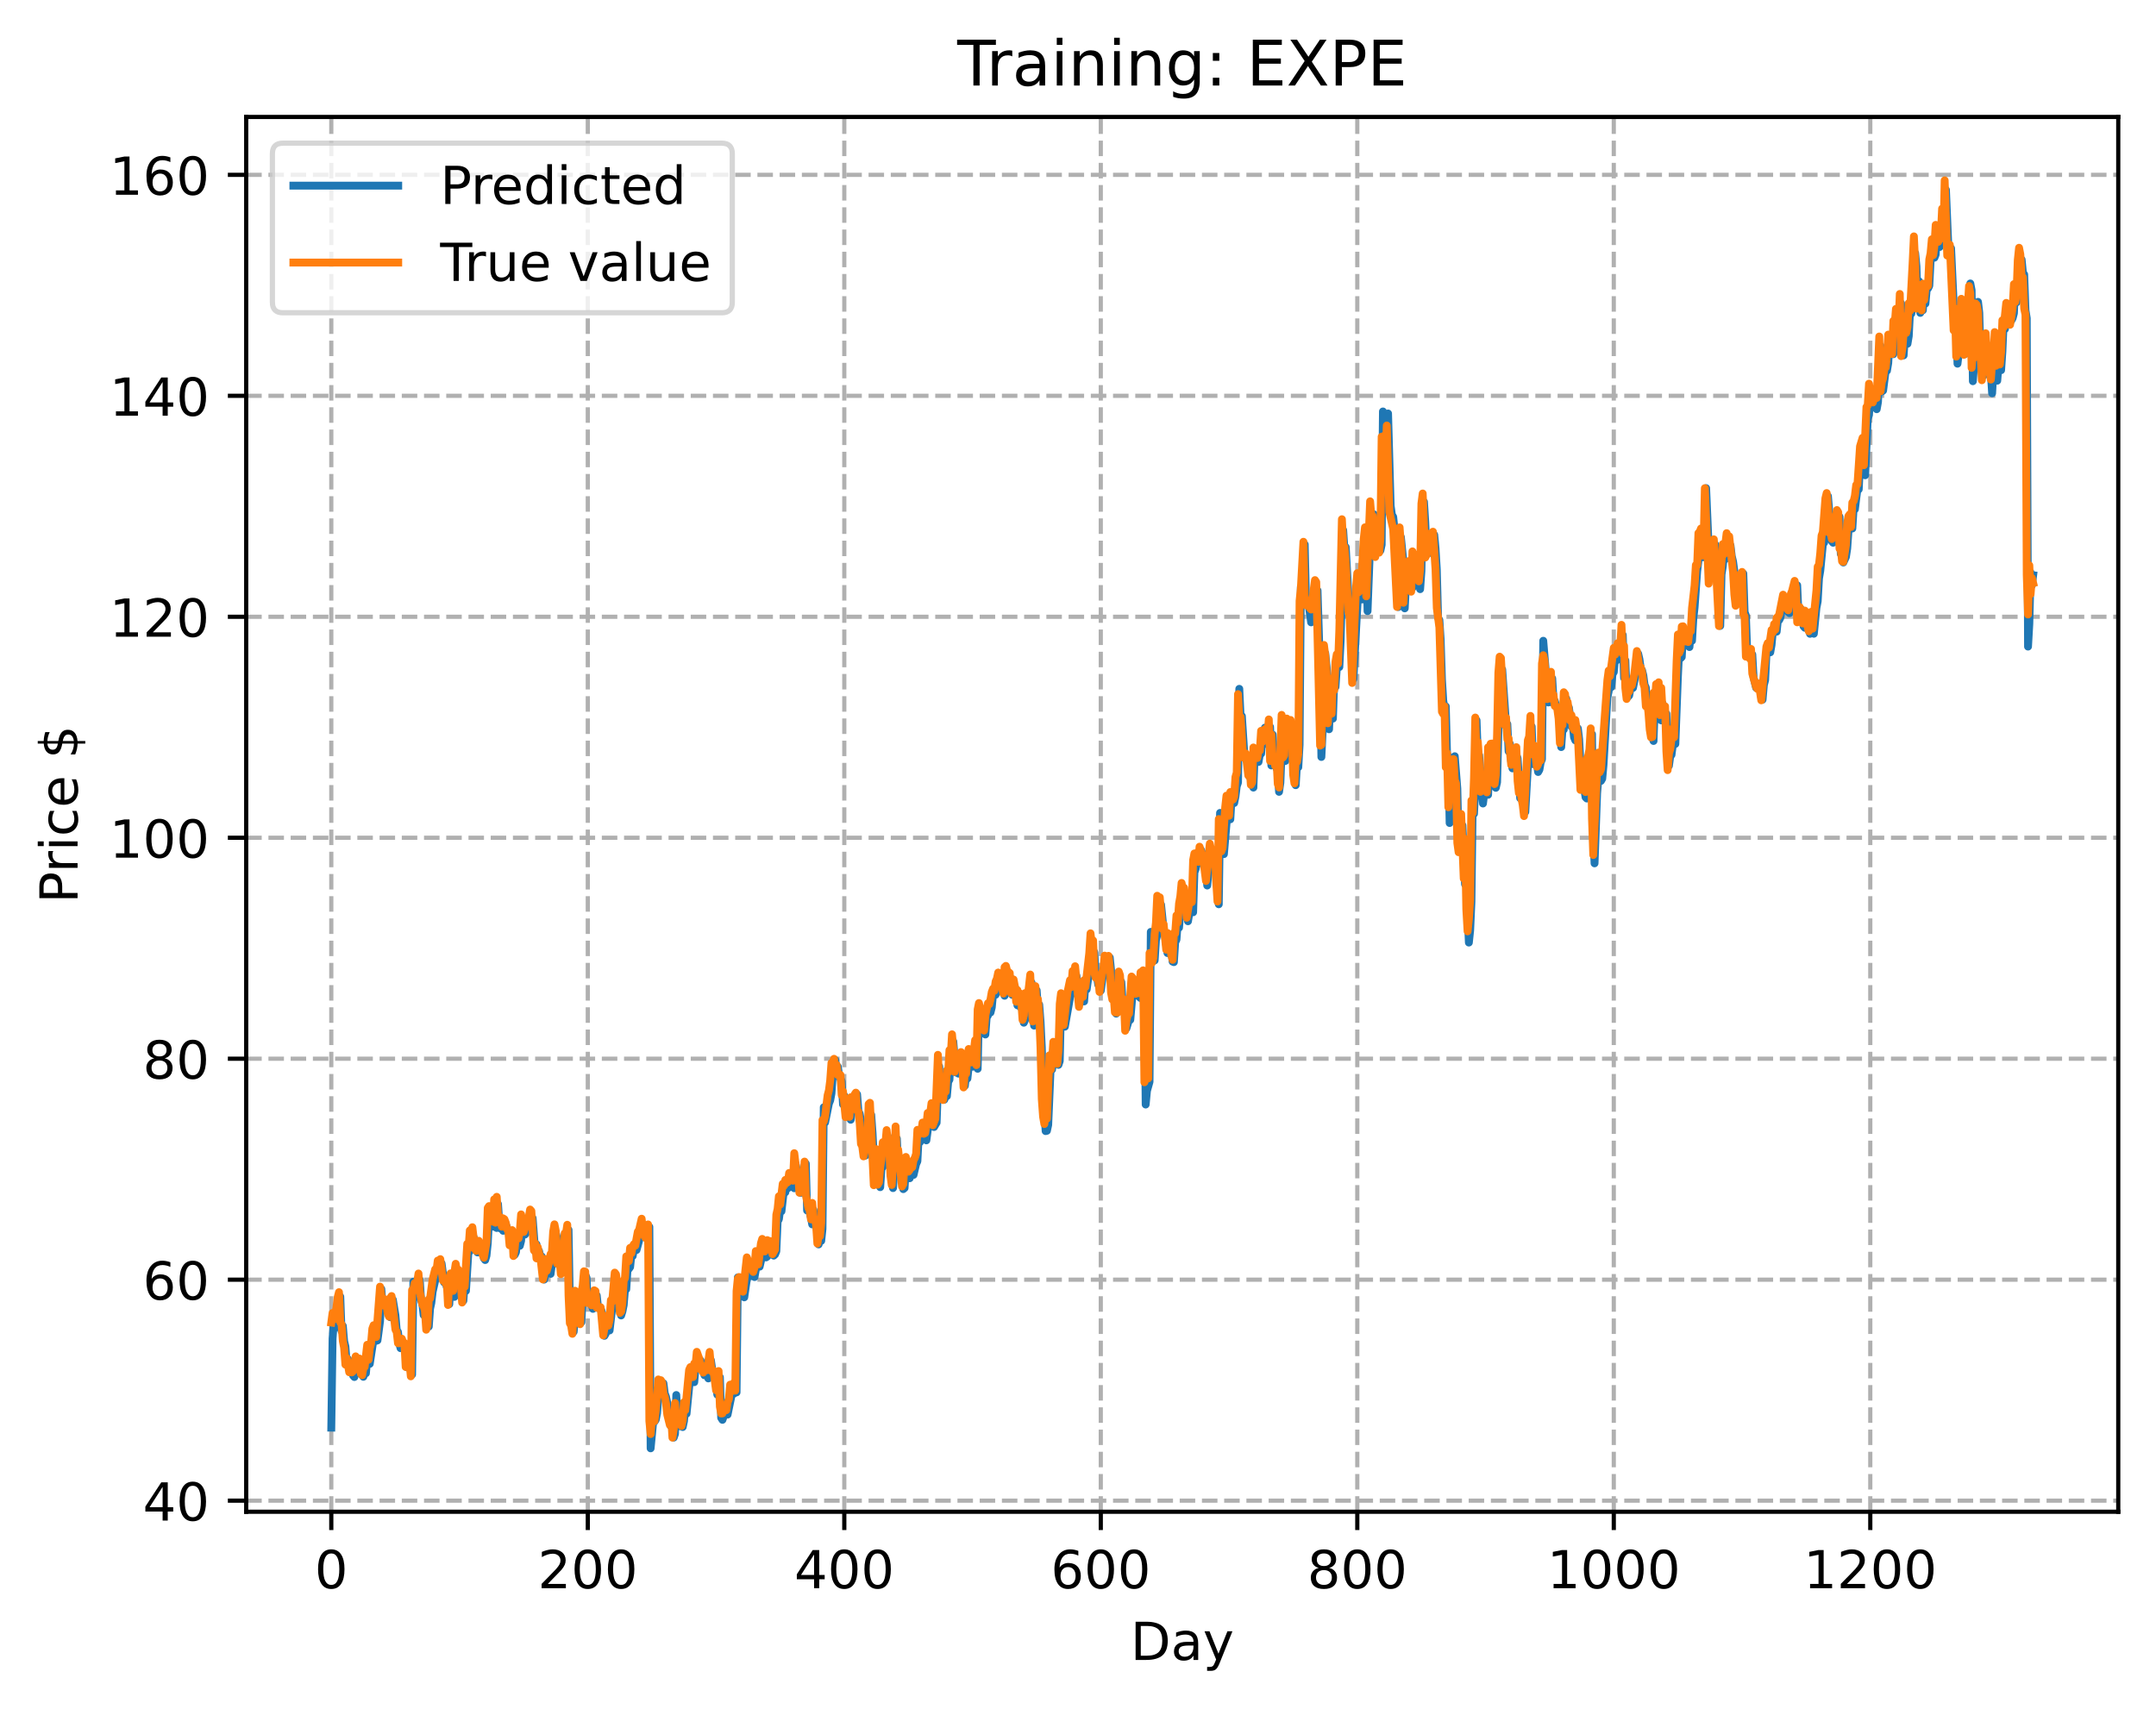 <?xml version="1.0" encoding="utf-8" standalone="no"?>
<!DOCTYPE svg PUBLIC "-//W3C//DTD SVG 1.1//EN"
  "http://www.w3.org/Graphics/SVG/1.1/DTD/svg11.dtd">
<!-- Created with matplotlib (https://matplotlib.org/) -->
<svg height="325.986pt" version="1.1" viewBox="0 0 411.286 325.986" width="411.286pt" xmlns="http://www.w3.org/2000/svg" xmlns:xlink="http://www.w3.org/1999/xlink">
 <defs>
  <style type="text/css">
*{stroke-linecap:butt;stroke-linejoin:round;}
  </style>
 </defs>
 <g id="figure_1">
  <g id="patch_1">
   <path d="M 0 325.986 
L 411.286 325.986 
L 411.286 0 
L 0 0 
z
" style="fill:#ffffff;"/>
  </g>
  <g id="axes_1">
   <g id="patch_2">
    <path d="M 46.966 288.43 
L 404.086 288.43 
L 404.086 22.318 
L 46.966 22.318 
z
" style="fill:#ffffff;"/>
   </g>
   <g id="matplotlib.axis_1">
    <g id="xtick_1">
     <g id="line2d_1">
      <path clip-path="url(#p9f02184fda)" d="M 63.198 288.43 
L 63.198 22.318 
" style="fill:none;stroke:#b0b0b0;stroke-dasharray:2.96,1.28;stroke-dashoffset:0;stroke-width:0.8;"/>
     </g>
     <g id="line2d_2">
      <defs>
       <path d="M 0 0 
L 0 3.5 
" id="m36b899693f" style="stroke:#000000;stroke-width:0.8;"/>
      </defs>
      <g>
       <use style="stroke:#000000;stroke-width:0.8;" x="63.198" xlink:href="#m36b899693f" y="288.43"/>
      </g>
     </g>
     <g id="text_1">
      <!-- 0 -->
      <defs>
       <path d="M 31.781 66.406 
Q 24.172 66.406 20.328 58.906 
Q 16.5 51.422 16.5 36.375 
Q 16.5 21.391 20.328 13.891 
Q 24.172 6.391 31.781 6.391 
Q 39.453 6.391 43.281 13.891 
Q 47.125 21.391 47.125 36.375 
Q 47.125 51.422 43.281 58.906 
Q 39.453 66.406 31.781 66.406 
z
M 31.781 74.219 
Q 44.047 74.219 50.516 64.516 
Q 56.984 54.828 56.984 36.375 
Q 56.984 17.969 50.516 8.266 
Q 44.047 -1.422 31.781 -1.422 
Q 19.531 -1.422 13.062 8.266 
Q 6.594 17.969 6.594 36.375 
Q 6.594 54.828 13.062 64.516 
Q 19.531 74.219 31.781 74.219 
z
" id="DejaVuSans-48"/>
      </defs>
      <g transform="translate(60.017 303.029)scale(0.1 -0.1)">
       <use xlink:href="#DejaVuSans-48"/>
      </g>
     </g>
    </g>
    <g id="xtick_2">
     <g id="line2d_3">
      <path clip-path="url(#p9f02184fda)" d="M 112.129 288.43 
L 112.129 22.318 
" style="fill:none;stroke:#b0b0b0;stroke-dasharray:2.96,1.28;stroke-dashoffset:0;stroke-width:0.8;"/>
     </g>
     <g id="line2d_4">
      <g>
       <use style="stroke:#000000;stroke-width:0.8;" x="112.129" xlink:href="#m36b899693f" y="288.43"/>
      </g>
     </g>
     <g id="text_2">
      <!-- 200 -->
      <defs>
       <path d="M 19.188 8.297 
L 53.609 8.297 
L 53.609 0 
L 7.328 0 
L 7.328 8.297 
Q 12.938 14.109 22.625 23.891 
Q 32.328 33.688 34.812 36.531 
Q 39.547 41.844 41.422 45.531 
Q 43.312 49.219 43.312 52.781 
Q 43.312 58.594 39.234 62.25 
Q 35.156 65.922 28.609 65.922 
Q 23.969 65.922 18.812 64.312 
Q 13.672 62.703 7.812 59.422 
L 7.812 69.391 
Q 13.766 71.781 18.938 73 
Q 24.125 74.219 28.422 74.219 
Q 39.75 74.219 46.484 68.547 
Q 53.219 62.891 53.219 53.422 
Q 53.219 48.922 51.531 44.891 
Q 49.859 40.875 45.406 35.406 
Q 44.188 33.984 37.641 27.219 
Q 31.109 20.453 19.188 8.297 
z
" id="DejaVuSans-50"/>
      </defs>
      <g transform="translate(102.585 303.029)scale(0.1 -0.1)">
       <use xlink:href="#DejaVuSans-50"/>
       <use x="63.623" xlink:href="#DejaVuSans-48"/>
       <use x="127.246" xlink:href="#DejaVuSans-48"/>
      </g>
     </g>
    </g>
    <g id="xtick_3">
     <g id="line2d_5">
      <path clip-path="url(#p9f02184fda)" d="M 161.06 288.43 
L 161.06 22.318 
" style="fill:none;stroke:#b0b0b0;stroke-dasharray:2.96,1.28;stroke-dashoffset:0;stroke-width:0.8;"/>
     </g>
     <g id="line2d_6">
      <g>
       <use style="stroke:#000000;stroke-width:0.8;" x="161.06" xlink:href="#m36b899693f" y="288.43"/>
      </g>
     </g>
     <g id="text_3">
      <!-- 400 -->
      <defs>
       <path d="M 37.797 64.312 
L 12.891 25.391 
L 37.797 25.391 
z
M 35.203 72.906 
L 47.609 72.906 
L 47.609 25.391 
L 58.016 25.391 
L 58.016 17.188 
L 47.609 17.188 
L 47.609 0 
L 37.797 0 
L 37.797 17.188 
L 4.891 17.188 
L 4.891 26.703 
z
" id="DejaVuSans-52"/>
      </defs>
      <g transform="translate(151.516 303.029)scale(0.1 -0.1)">
       <use xlink:href="#DejaVuSans-52"/>
       <use x="63.623" xlink:href="#DejaVuSans-48"/>
       <use x="127.246" xlink:href="#DejaVuSans-48"/>
      </g>
     </g>
    </g>
    <g id="xtick_4">
     <g id="line2d_7">
      <path clip-path="url(#p9f02184fda)" d="M 209.99 288.43 
L 209.99 22.318 
" style="fill:none;stroke:#b0b0b0;stroke-dasharray:2.96,1.28;stroke-dashoffset:0;stroke-width:0.8;"/>
     </g>
     <g id="line2d_8">
      <g>
       <use style="stroke:#000000;stroke-width:0.8;" x="209.99" xlink:href="#m36b899693f" y="288.43"/>
      </g>
     </g>
     <g id="text_4">
      <!-- 600 -->
      <defs>
       <path d="M 33.016 40.375 
Q 26.375 40.375 22.484 35.828 
Q 18.609 31.297 18.609 23.391 
Q 18.609 15.531 22.484 10.953 
Q 26.375 6.391 33.016 6.391 
Q 39.656 6.391 43.531 10.953 
Q 47.406 15.531 47.406 23.391 
Q 47.406 31.297 43.531 35.828 
Q 39.656 40.375 33.016 40.375 
z
M 52.594 71.297 
L 52.594 62.312 
Q 48.875 64.062 45.094 64.984 
Q 41.312 65.922 37.594 65.922 
Q 27.828 65.922 22.672 59.328 
Q 17.531 52.734 16.797 39.406 
Q 19.672 43.656 24.016 45.922 
Q 28.375 48.188 33.594 48.188 
Q 44.578 48.188 50.953 41.516 
Q 57.328 34.859 57.328 23.391 
Q 57.328 12.156 50.688 5.359 
Q 44.047 -1.422 33.016 -1.422 
Q 20.359 -1.422 13.672 8.266 
Q 6.984 17.969 6.984 36.375 
Q 6.984 53.656 15.188 63.938 
Q 23.391 74.219 37.203 74.219 
Q 40.922 74.219 44.703 73.484 
Q 48.484 72.75 52.594 71.297 
z
" id="DejaVuSans-54"/>
      </defs>
      <g transform="translate(200.446 303.029)scale(0.1 -0.1)">
       <use xlink:href="#DejaVuSans-54"/>
       <use x="63.623" xlink:href="#DejaVuSans-48"/>
       <use x="127.246" xlink:href="#DejaVuSans-48"/>
      </g>
     </g>
    </g>
    <g id="xtick_5">
     <g id="line2d_9">
      <path clip-path="url(#p9f02184fda)" d="M 258.921 288.43 
L 258.921 22.318 
" style="fill:none;stroke:#b0b0b0;stroke-dasharray:2.96,1.28;stroke-dashoffset:0;stroke-width:0.8;"/>
     </g>
     <g id="line2d_10">
      <g>
       <use style="stroke:#000000;stroke-width:0.8;" x="258.921" xlink:href="#m36b899693f" y="288.43"/>
      </g>
     </g>
     <g id="text_5">
      <!-- 800 -->
      <defs>
       <path d="M 31.781 34.625 
Q 24.75 34.625 20.719 30.859 
Q 16.703 27.094 16.703 20.516 
Q 16.703 13.922 20.719 10.156 
Q 24.75 6.391 31.781 6.391 
Q 38.812 6.391 42.859 10.172 
Q 46.922 13.969 46.922 20.516 
Q 46.922 27.094 42.891 30.859 
Q 38.875 34.625 31.781 34.625 
z
M 21.922 38.812 
Q 15.578 40.375 12.031 44.719 
Q 8.5 49.078 8.5 55.328 
Q 8.5 64.062 14.719 69.141 
Q 20.953 74.219 31.781 74.219 
Q 42.672 74.219 48.875 69.141 
Q 55.078 64.062 55.078 55.328 
Q 55.078 49.078 51.531 44.719 
Q 48 40.375 41.703 38.812 
Q 48.828 37.156 52.797 32.312 
Q 56.781 27.484 56.781 20.516 
Q 56.781 9.906 50.312 4.234 
Q 43.844 -1.422 31.781 -1.422 
Q 19.734 -1.422 13.25 4.234 
Q 6.781 9.906 6.781 20.516 
Q 6.781 27.484 10.781 32.312 
Q 14.797 37.156 21.922 38.812 
z
M 18.312 54.391 
Q 18.312 48.734 21.844 45.562 
Q 25.391 42.391 31.781 42.391 
Q 38.141 42.391 41.719 45.562 
Q 45.312 48.734 45.312 54.391 
Q 45.312 60.062 41.719 63.234 
Q 38.141 66.406 31.781 66.406 
Q 25.391 66.406 21.844 63.234 
Q 18.312 60.062 18.312 54.391 
z
" id="DejaVuSans-56"/>
      </defs>
      <g transform="translate(249.377 303.029)scale(0.1 -0.1)">
       <use xlink:href="#DejaVuSans-56"/>
       <use x="63.623" xlink:href="#DejaVuSans-48"/>
       <use x="127.246" xlink:href="#DejaVuSans-48"/>
      </g>
     </g>
    </g>
    <g id="xtick_6">
     <g id="line2d_11">
      <path clip-path="url(#p9f02184fda)" d="M 307.851 288.43 
L 307.851 22.318 
" style="fill:none;stroke:#b0b0b0;stroke-dasharray:2.96,1.28;stroke-dashoffset:0;stroke-width:0.8;"/>
     </g>
     <g id="line2d_12">
      <g>
       <use style="stroke:#000000;stroke-width:0.8;" x="307.851" xlink:href="#m36b899693f" y="288.43"/>
      </g>
     </g>
     <g id="text_6">
      <!-- 1000 -->
      <defs>
       <path d="M 12.406 8.297 
L 28.516 8.297 
L 28.516 63.922 
L 10.984 60.406 
L 10.984 69.391 
L 28.422 72.906 
L 38.281 72.906 
L 38.281 8.297 
L 54.391 8.297 
L 54.391 0 
L 12.406 0 
z
" id="DejaVuSans-49"/>
      </defs>
      <g transform="translate(295.126 303.029)scale(0.1 -0.1)">
       <use xlink:href="#DejaVuSans-49"/>
       <use x="63.623" xlink:href="#DejaVuSans-48"/>
       <use x="127.246" xlink:href="#DejaVuSans-48"/>
       <use x="190.869" xlink:href="#DejaVuSans-48"/>
      </g>
     </g>
    </g>
    <g id="xtick_7">
     <g id="line2d_13">
      <path clip-path="url(#p9f02184fda)" d="M 356.782 288.43 
L 356.782 22.318 
" style="fill:none;stroke:#b0b0b0;stroke-dasharray:2.96,1.28;stroke-dashoffset:0;stroke-width:0.8;"/>
     </g>
     <g id="line2d_14">
      <g>
       <use style="stroke:#000000;stroke-width:0.8;" x="356.782" xlink:href="#m36b899693f" y="288.43"/>
      </g>
     </g>
     <g id="text_7">
      <!-- 1200 -->
      <g transform="translate(344.057 303.029)scale(0.1 -0.1)">
       <use xlink:href="#DejaVuSans-49"/>
       <use x="63.623" xlink:href="#DejaVuSans-50"/>
       <use x="127.246" xlink:href="#DejaVuSans-48"/>
       <use x="190.869" xlink:href="#DejaVuSans-48"/>
      </g>
     </g>
    </g>
    <g id="text_8">
     <!-- Day -->
     <defs>
      <path d="M 19.672 64.797 
L 19.672 8.109 
L 31.594 8.109 
Q 46.688 8.109 53.688 14.938 
Q 60.688 21.781 60.688 36.531 
Q 60.688 51.172 53.688 57.984 
Q 46.688 64.797 31.594 64.797 
z
M 9.812 72.906 
L 30.078 72.906 
Q 51.266 72.906 61.172 64.094 
Q 71.094 55.281 71.094 36.531 
Q 71.094 17.672 61.125 8.828 
Q 51.172 0 30.078 0 
L 9.812 0 
z
" id="DejaVuSans-68"/>
      <path d="M 34.281 27.484 
Q 23.391 27.484 19.188 25 
Q 14.984 22.516 14.984 16.5 
Q 14.984 11.719 18.141 8.906 
Q 21.297 6.109 26.703 6.109 
Q 34.188 6.109 38.703 11.406 
Q 43.219 16.703 43.219 25.484 
L 43.219 27.484 
z
M 52.203 31.203 
L 52.203 0 
L 43.219 0 
L 43.219 8.297 
Q 40.141 3.328 35.547 0.953 
Q 30.953 -1.422 24.312 -1.422 
Q 15.922 -1.422 10.953 3.297 
Q 6 8.016 6 15.922 
Q 6 25.141 12.172 29.828 
Q 18.359 34.516 30.609 34.516 
L 43.219 34.516 
L 43.219 35.406 
Q 43.219 41.609 39.141 45 
Q 35.062 48.391 27.688 48.391 
Q 23 48.391 18.547 47.266 
Q 14.109 46.141 10.016 43.891 
L 10.016 52.203 
Q 14.938 54.109 19.578 55.047 
Q 24.219 56 28.609 56 
Q 40.484 56 46.344 49.844 
Q 52.203 43.703 52.203 31.203 
z
" id="DejaVuSans-97"/>
      <path d="M 32.172 -5.078 
Q 28.375 -14.844 24.75 -17.812 
Q 21.141 -20.797 15.094 -20.797 
L 7.906 -20.797 
L 7.906 -13.281 
L 13.188 -13.281 
Q 16.891 -13.281 18.938 -11.516 
Q 21 -9.766 23.484 -3.219 
L 25.094 0.875 
L 2.984 54.688 
L 12.5 54.688 
L 29.594 11.922 
L 46.688 54.688 
L 56.203 54.688 
z
" id="DejaVuSans-121"/>
     </defs>
     <g transform="translate(215.652 316.707)scale(0.1 -0.1)">
      <use xlink:href="#DejaVuSans-68"/>
      <use x="77.002" xlink:href="#DejaVuSans-97"/>
      <use x="138.281" xlink:href="#DejaVuSans-121"/>
     </g>
    </g>
   </g>
   <g id="matplotlib.axis_2">
    <g id="ytick_1">
     <g id="line2d_15">
      <path clip-path="url(#p9f02184fda)" d="M 46.966 286.316 
L 404.086 286.316 
" style="fill:none;stroke:#b0b0b0;stroke-dasharray:2.96,1.28;stroke-dashoffset:0;stroke-width:0.8;"/>
     </g>
     <g id="line2d_16">
      <defs>
       <path d="M 0 0 
L -3.5 0 
" id="m012a5d210d" style="stroke:#000000;stroke-width:0.8;"/>
      </defs>
      <g>
       <use style="stroke:#000000;stroke-width:0.8;" x="46.966" xlink:href="#m012a5d210d" y="286.316"/>
      </g>
     </g>
     <g id="text_9">
      <!-- 40 -->
      <g transform="translate(27.241 290.115)scale(0.1 -0.1)">
       <use xlink:href="#DejaVuSans-52"/>
       <use x="63.623" xlink:href="#DejaVuSans-48"/>
      </g>
     </g>
    </g>
    <g id="ytick_2">
     <g id="line2d_17">
      <path clip-path="url(#p9f02184fda)" d="M 46.966 244.156 
L 404.086 244.156 
" style="fill:none;stroke:#b0b0b0;stroke-dasharray:2.96,1.28;stroke-dashoffset:0;stroke-width:0.8;"/>
     </g>
     <g id="line2d_18">
      <g>
       <use style="stroke:#000000;stroke-width:0.8;" x="46.966" xlink:href="#m012a5d210d" y="244.156"/>
      </g>
     </g>
     <g id="text_10">
      <!-- 60 -->
      <g transform="translate(27.241 247.956)scale(0.1 -0.1)">
       <use xlink:href="#DejaVuSans-54"/>
       <use x="63.623" xlink:href="#DejaVuSans-48"/>
      </g>
     </g>
    </g>
    <g id="ytick_3">
     <g id="line2d_19">
      <path clip-path="url(#p9f02184fda)" d="M 46.966 201.997 
L 404.086 201.997 
" style="fill:none;stroke:#b0b0b0;stroke-dasharray:2.96,1.28;stroke-dashoffset:0;stroke-width:0.8;"/>
     </g>
     <g id="line2d_20">
      <g>
       <use style="stroke:#000000;stroke-width:0.8;" x="46.966" xlink:href="#m012a5d210d" y="201.997"/>
      </g>
     </g>
     <g id="text_11">
      <!-- 80 -->
      <g transform="translate(27.241 205.796)scale(0.1 -0.1)">
       <use xlink:href="#DejaVuSans-56"/>
       <use x="63.623" xlink:href="#DejaVuSans-48"/>
      </g>
     </g>
    </g>
    <g id="ytick_4">
     <g id="line2d_21">
      <path clip-path="url(#p9f02184fda)" d="M 46.966 159.838 
L 404.086 159.838 
" style="fill:none;stroke:#b0b0b0;stroke-dasharray:2.96,1.28;stroke-dashoffset:0;stroke-width:0.8;"/>
     </g>
     <g id="line2d_22">
      <g>
       <use style="stroke:#000000;stroke-width:0.8;" x="46.966" xlink:href="#m012a5d210d" y="159.838"/>
      </g>
     </g>
     <g id="text_12">
      <!-- 100 -->
      <g transform="translate(20.878 163.637)scale(0.1 -0.1)">
       <use xlink:href="#DejaVuSans-49"/>
       <use x="63.623" xlink:href="#DejaVuSans-48"/>
       <use x="127.246" xlink:href="#DejaVuSans-48"/>
      </g>
     </g>
    </g>
    <g id="ytick_5">
     <g id="line2d_23">
      <path clip-path="url(#p9f02184fda)" d="M 46.966 117.679 
L 404.086 117.679 
" style="fill:none;stroke:#b0b0b0;stroke-dasharray:2.96,1.28;stroke-dashoffset:0;stroke-width:0.8;"/>
     </g>
     <g id="line2d_24">
      <g>
       <use style="stroke:#000000;stroke-width:0.8;" x="46.966" xlink:href="#m012a5d210d" y="117.679"/>
      </g>
     </g>
     <g id="text_13">
      <!-- 120 -->
      <g transform="translate(20.878 121.478)scale(0.1 -0.1)">
       <use xlink:href="#DejaVuSans-49"/>
       <use x="63.623" xlink:href="#DejaVuSans-50"/>
       <use x="127.246" xlink:href="#DejaVuSans-48"/>
      </g>
     </g>
    </g>
    <g id="ytick_6">
     <g id="line2d_25">
      <path clip-path="url(#p9f02184fda)" d="M 46.966 75.519 
L 404.086 75.519 
" style="fill:none;stroke:#b0b0b0;stroke-dasharray:2.96,1.28;stroke-dashoffset:0;stroke-width:0.8;"/>
     </g>
     <g id="line2d_26">
      <g>
       <use style="stroke:#000000;stroke-width:0.8;" x="46.966" xlink:href="#m012a5d210d" y="75.519"/>
      </g>
     </g>
     <g id="text_14">
      <!-- 140 -->
      <g transform="translate(20.878 79.319)scale(0.1 -0.1)">
       <use xlink:href="#DejaVuSans-49"/>
       <use x="63.623" xlink:href="#DejaVuSans-52"/>
       <use x="127.246" xlink:href="#DejaVuSans-48"/>
      </g>
     </g>
    </g>
    <g id="ytick_7">
     <g id="line2d_27">
      <path clip-path="url(#p9f02184fda)" d="M 46.966 33.36 
L 404.086 33.36 
" style="fill:none;stroke:#b0b0b0;stroke-dasharray:2.96,1.28;stroke-dashoffset:0;stroke-width:0.8;"/>
     </g>
     <g id="line2d_28">
      <g>
       <use style="stroke:#000000;stroke-width:0.8;" x="46.966" xlink:href="#m012a5d210d" y="33.36"/>
      </g>
     </g>
     <g id="text_15">
      <!-- 160 -->
      <g transform="translate(20.878 37.159)scale(0.1 -0.1)">
       <use xlink:href="#DejaVuSans-49"/>
       <use x="63.623" xlink:href="#DejaVuSans-54"/>
       <use x="127.246" xlink:href="#DejaVuSans-48"/>
      </g>
     </g>
    </g>
    <g id="text_16">
     <!-- Price $ -->
     <defs>
      <path d="M 19.672 64.797 
L 19.672 37.406 
L 32.078 37.406 
Q 38.969 37.406 42.719 40.969 
Q 46.484 44.531 46.484 51.125 
Q 46.484 57.672 42.719 61.234 
Q 38.969 64.797 32.078 64.797 
z
M 9.812 72.906 
L 32.078 72.906 
Q 44.344 72.906 50.609 67.359 
Q 56.891 61.812 56.891 51.125 
Q 56.891 40.328 50.609 34.812 
Q 44.344 29.297 32.078 29.297 
L 19.672 29.297 
L 19.672 0 
L 9.812 0 
z
" id="DejaVuSans-80"/>
      <path d="M 41.109 46.297 
Q 39.594 47.172 37.812 47.578 
Q 36.031 48 33.891 48 
Q 26.266 48 22.188 43.047 
Q 18.109 38.094 18.109 28.812 
L 18.109 0 
L 9.078 0 
L 9.078 54.688 
L 18.109 54.688 
L 18.109 46.188 
Q 20.953 51.172 25.484 53.578 
Q 30.031 56 36.531 56 
Q 37.453 56 38.578 55.875 
Q 39.703 55.766 41.062 55.516 
z
" id="DejaVuSans-114"/>
      <path d="M 9.422 54.688 
L 18.406 54.688 
L 18.406 0 
L 9.422 0 
z
M 9.422 75.984 
L 18.406 75.984 
L 18.406 64.594 
L 9.422 64.594 
z
" id="DejaVuSans-105"/>
      <path d="M 48.781 52.594 
L 48.781 44.188 
Q 44.969 46.297 41.141 47.344 
Q 37.312 48.391 33.406 48.391 
Q 24.656 48.391 19.812 42.844 
Q 14.984 37.312 14.984 27.297 
Q 14.984 17.281 19.812 11.734 
Q 24.656 6.203 33.406 6.203 
Q 37.312 6.203 41.141 7.25 
Q 44.969 8.297 48.781 10.406 
L 48.781 2.094 
Q 45.016 0.344 40.984 -0.531 
Q 36.969 -1.422 32.422 -1.422 
Q 20.062 -1.422 12.781 6.344 
Q 5.516 14.109 5.516 27.297 
Q 5.516 40.672 12.859 48.328 
Q 20.219 56 33.016 56 
Q 37.156 56 41.109 55.141 
Q 45.062 54.297 48.781 52.594 
z
" id="DejaVuSans-99"/>
      <path d="M 56.203 29.594 
L 56.203 25.203 
L 14.891 25.203 
Q 15.484 15.922 20.484 11.062 
Q 25.484 6.203 34.422 6.203 
Q 39.594 6.203 44.453 7.469 
Q 49.312 8.734 54.109 11.281 
L 54.109 2.781 
Q 49.266 0.734 44.188 -0.344 
Q 39.109 -1.422 33.891 -1.422 
Q 20.797 -1.422 13.156 6.188 
Q 5.516 13.812 5.516 26.812 
Q 5.516 40.234 12.766 48.109 
Q 20.016 56 32.328 56 
Q 43.359 56 49.781 48.891 
Q 56.203 41.797 56.203 29.594 
z
M 47.219 32.234 
Q 47.125 39.594 43.094 43.984 
Q 39.062 48.391 32.422 48.391 
Q 24.906 48.391 20.391 44.141 
Q 15.875 39.891 15.188 32.172 
z
" id="DejaVuSans-101"/>
      <path id="DejaVuSans-32"/>
      <path d="M 33.797 -14.703 
L 28.906 -14.703 
L 28.859 0 
Q 23.734 0.094 18.609 1.188 
Q 13.484 2.297 8.297 4.5 
L 8.297 13.281 
Q 13.281 10.156 18.375 8.562 
Q 23.484 6.984 28.906 6.938 
L 28.906 29.203 
Q 18.109 30.953 13.203 35.156 
Q 8.297 39.359 8.297 46.688 
Q 8.297 54.641 13.625 59.219 
Q 18.953 63.812 28.906 64.5 
L 28.906 75.984 
L 33.797 75.984 
L 33.797 64.656 
Q 38.328 64.453 42.578 63.688 
Q 46.828 62.938 50.875 61.625 
L 50.875 53.078 
Q 46.828 55.125 42.547 56.25 
Q 38.281 57.375 33.797 57.562 
L 33.797 36.719 
Q 44.875 35.016 50.094 30.609 
Q 55.328 26.219 55.328 18.609 
Q 55.328 10.359 49.781 5.594 
Q 44.234 0.828 33.797 0.094 
z
M 28.906 37.594 
L 28.906 57.625 
Q 23.25 56.984 20.266 54.391 
Q 17.281 51.812 17.281 47.516 
Q 17.281 43.312 20.031 40.969 
Q 22.797 38.625 28.906 37.594 
z
M 33.797 28.219 
L 33.797 7.078 
Q 39.984 7.906 43.141 10.594 
Q 46.297 13.281 46.297 17.672 
Q 46.297 21.969 43.281 24.5 
Q 40.281 27.047 33.797 28.219 
z
" id="DejaVuSans-36"/>
     </defs>
     <g transform="translate(14.798 172.342)rotate(-90)scale(0.1 -0.1)">
      <use xlink:href="#DejaVuSans-80"/>
      <use x="58.553" xlink:href="#DejaVuSans-114"/>
      <use x="99.666" xlink:href="#DejaVuSans-105"/>
      <use x="127.449" xlink:href="#DejaVuSans-99"/>
      <use x="182.43" xlink:href="#DejaVuSans-101"/>
      <use x="243.953" xlink:href="#DejaVuSans-32"/>
      <use x="275.74" xlink:href="#DejaVuSans-36"/>
     </g>
    </g>
   </g>
   <g id="line2d_29">
    <path clip-path="url(#p9f02184fda)" d="M 63.198 272.383 
L 63.443 255.402 
L 63.688 252.112 
L 63.932 253.348 
L 64.177 252.828 
L 64.666 248.928 
L 64.911 247.402 
L 65.156 253.962 
L 65.4 252.98 
L 65.645 255.879 
L 65.89 256.924 
L 66.134 260.022 
L 66.379 259.305 
L 66.623 261.287 
L 66.868 261.529 
L 67.113 260.903 
L 67.357 262.437 
L 67.602 262.725 
L 68.091 260.641 
L 68.336 261.783 
L 68.581 260.148 
L 68.825 260.204 
L 69.07 262.357 
L 69.315 262.681 
L 69.559 261.787 
L 69.804 262.013 
L 70.049 259.241 
L 70.293 257.861 
L 70.538 260.217 
L 71.517 253.777 
L 71.761 255.826 
L 72.006 255.744 
L 72.495 252.09 
L 72.74 245.931 
L 72.984 248.928 
L 73.229 249.058 
L 73.474 249.734 
L 73.718 248.593 
L 74.452 251.314 
L 74.697 248.548 
L 74.942 247.98 
L 75.431 250.946 
L 75.676 253.787 
L 75.92 254.138 
L 76.165 256.324 
L 76.41 257.224 
L 76.899 256.651 
L 77.144 257.249 
L 77.388 256.886 
L 77.633 260.878 
L 77.878 260.152 
L 78.122 258.64 
L 78.611 262.26 
L 78.856 244.54 
L 79.101 246.664 
L 79.345 246.041 
L 79.59 246.163 
L 79.835 245.62 
L 80.079 244.179 
L 80.324 248.091 
L 80.569 248.727 
L 80.813 250.892 
L 81.058 250.261 
L 81.303 250.692 
L 81.547 253.119 
L 81.792 253.116 
L 82.037 249.693 
L 82.281 248.579 
L 82.526 246.489 
L 83.26 243.264 
L 83.505 243.341 
L 83.749 242.075 
L 84.239 241.056 
L 84.728 244.694 
L 84.972 244.439 
L 85.217 245.512 
L 85.462 244.601 
L 85.706 248.826 
L 85.951 244.081 
L 86.196 244.378 
L 86.44 247.022 
L 86.685 247.438 
L 86.93 244.275 
L 87.174 242.678 
L 87.419 243.229 
L 87.664 243.307 
L 87.908 245.947 
L 88.153 245.926 
L 88.398 248.159 
L 88.642 244.636 
L 88.887 246.296 
L 89.376 238.456 
L 89.621 238.754 
L 89.866 235.927 
L 90.11 236.453 
L 90.355 236.052 
L 91.089 238.954 
L 91.333 238.949 
L 91.578 238.145 
L 91.823 238.74 
L 92.067 238.816 
L 92.312 240.087 
L 92.557 240.41 
L 92.801 239.572 
L 93.046 237.204 
L 93.291 232.303 
L 93.535 231.941 
L 93.78 232.07 
L 94.025 232.736 
L 94.269 234.073 
L 94.514 230.091 
L 94.759 234.291 
L 95.003 229.736 
L 95.248 233.224 
L 95.493 234.401 
L 95.737 233.041 
L 95.982 234.833 
L 96.227 233.129 
L 96.471 233.478 
L 96.96 235.07 
L 97.205 235.318 
L 97.45 237.484 
L 97.694 237.005 
L 97.939 235.543 
L 98.184 239.411 
L 98.428 238.916 
L 98.673 236.391 
L 99.162 237.695 
L 99.407 236.741 
L 99.652 232.908 
L 100.141 235.549 
L 100.386 235.172 
L 100.875 234.9 
L 101.364 232.057 
L 101.609 232.426 
L 102.098 238.801 
L 102.343 237.409 
L 102.587 240.073 
L 102.832 238.687 
L 103.077 239.797 
L 103.321 239.709 
L 103.811 244.136 
L 104.055 243.278 
L 104.3 240.628 
L 104.545 242.881 
L 104.789 242.742 
L 105.034 243.051 
L 105.279 241.184 
L 105.523 240.661 
L 105.768 236.54 
L 106.013 235.171 
L 106.257 236.18 
L 106.502 241.217 
L 106.747 238.276 
L 106.991 241.351 
L 107.236 242.745 
L 107.481 241.303 
L 107.725 238.404 
L 107.97 236.862 
L 108.215 236.79 
L 108.459 234.657 
L 108.704 248.48 
L 108.948 251.821 
L 109.193 252.293 
L 109.438 254.088 
L 109.682 251.495 
L 109.927 247.343 
L 110.416 250.248 
L 110.661 250.063 
L 110.906 252.277 
L 111.15 247.579 
L 111.395 247.023 
L 111.64 244.292 
L 111.884 243.759 
L 112.129 248.53 
L 112.374 248.494 
L 112.618 248.667 
L 112.863 248.981 
L 113.108 249.722 
L 113.352 249.557 
L 113.842 247.181 
L 114.086 249.574 
L 114.331 249.404 
L 114.575 249.683 
L 114.82 250.305 
L 115.309 254.866 
L 115.554 254.434 
L 115.799 253.733 
L 116.043 252.128 
L 116.288 253.845 
L 116.777 249.599 
L 117.022 249.713 
L 117.511 244.458 
L 117.756 244.599 
L 118.245 247.036 
L 118.49 250.983 
L 118.735 250.202 
L 118.979 248.985 
L 119.224 245.967 
L 119.469 245.98 
L 119.713 242.011 
L 119.958 242.095 
L 120.203 241.747 
L 120.447 239.345 
L 120.692 239.655 
L 120.936 238.288 
L 121.181 238.563 
L 121.426 238.493 
L 122.16 235.796 
L 122.649 233.905 
L 122.894 235.622 
L 123.138 236.1 
L 123.383 236.131 
L 123.628 236.312 
L 123.872 234.087 
L 124.117 276.334 
L 124.606 271.191 
L 124.851 271.246 
L 125.096 270.89 
L 125.34 269.649 
L 125.83 263.35 
L 126.074 264.606 
L 126.319 263.805 
L 126.563 263.93 
L 126.808 265.864 
L 127.053 266.521 
L 127.297 267.677 
L 127.787 270.916 
L 128.031 272.156 
L 128.276 271.392 
L 128.521 274.288 
L 128.765 273.578 
L 129.01 266.161 
L 129.255 270.82 
L 129.499 271.874 
L 129.744 272.126 
L 129.989 271.854 
L 130.233 272.27 
L 130.478 271.13 
L 130.723 268.559 
L 130.967 269.734 
L 131.701 262.247 
L 131.946 262.122 
L 132.191 263.514 
L 132.435 263.717 
L 132.68 260.945 
L 132.924 260.817 
L 133.169 259.435 
L 133.414 259.832 
L 133.658 259.587 
L 133.903 261.315 
L 134.148 261.401 
L 134.392 262.393 
L 134.637 261.809 
L 134.882 262.057 
L 135.126 262.996 
L 135.616 259.532 
L 135.86 261.221 
L 136.105 262.078 
L 136.35 262.453 
L 136.839 266.091 
L 137.084 263.124 
L 137.328 262.761 
L 137.573 270.509 
L 137.818 270.895 
L 138.062 270.181 
L 138.307 269.864 
L 138.551 269.32 
L 138.796 269.899 
L 139.775 265.162 
L 140.019 265.89 
L 140.264 264.635 
L 140.509 265.661 
L 140.753 243.716 
L 140.998 245.023 
L 141.243 245.321 
L 141.487 246.56 
L 141.732 246.043 
L 141.977 247.523 
L 142.711 242.431 
L 142.955 242.684 
L 143.2 243.492 
L 143.445 242.846 
L 143.689 242.614 
L 143.934 243.656 
L 144.178 242.279 
L 144.423 240.164 
L 144.912 241.672 
L 145.157 240.592 
L 145.402 238.336 
L 145.646 237.708 
L 145.891 239.493 
L 146.136 239.907 
L 146.38 239.721 
L 146.625 238.123 
L 146.87 237.804 
L 147.114 237.708 
L 147.359 237.803 
L 147.604 239.564 
L 147.848 239.335 
L 148.093 238.736 
L 148.338 233.037 
L 148.582 232.624 
L 148.827 230.774 
L 149.072 231.112 
L 149.561 226.876 
L 149.806 227.497 
L 150.05 226.362 
L 150.295 226.7 
L 150.539 226.515 
L 150.784 225.014 
L 151.029 226.461 
L 151.273 225.85 
L 151.518 226.712 
L 151.763 222.076 
L 152.252 224.39 
L 152.497 224.502 
L 152.741 227.593 
L 152.986 225.272 
L 153.231 224.705 
L 153.475 227.248 
L 153.72 222.017 
L 153.965 230.951 
L 154.209 230.395 
L 154.699 232.266 
L 154.943 233.608 
L 155.188 230.867 
L 155.433 233.683 
L 155.677 232.948 
L 156.166 237.431 
L 156.411 236.065 
L 156.656 236.759 
L 156.9 234.476 
L 157.145 211.262 
L 157.39 214.177 
L 158.124 210.55 
L 158.368 209.96 
L 158.613 208.621 
L 158.858 205.09 
L 159.102 204.723 
L 159.347 202.259 
L 159.592 204.087 
L 159.836 203.539 
L 160.081 205.264 
L 160.57 206.334 
L 160.815 210.709 
L 161.06 209.06 
L 161.549 212.9 
L 161.794 212.469 
L 162.038 212.289 
L 162.283 213.641 
L 162.527 211.881 
L 162.772 212.131 
L 163.017 211.835 
L 163.261 209.408 
L 163.506 208.803 
L 163.751 211.958 
L 163.995 212.499 
L 164.24 213.897 
L 164.485 217.786 
L 164.729 218.828 
L 164.974 220.515 
L 165.219 220.398 
L 165.463 219.143 
L 165.708 218.861 
L 165.953 213.2 
L 166.197 212.713 
L 166.442 216.092 
L 166.931 225.318 
L 167.176 224.432 
L 167.421 221.265 
L 167.665 226.015 
L 167.91 226.506 
L 168.154 222.727 
L 168.399 222.683 
L 168.644 219.329 
L 168.888 219.266 
L 169.133 219.497 
L 169.378 216.853 
L 169.622 218.728 
L 169.867 218.899 
L 170.112 224.329 
L 170.356 226.682 
L 170.601 223.098 
L 170.846 223.165 
L 171.09 217.248 
L 171.335 222.773 
L 171.58 221.352 
L 171.824 222.511 
L 172.314 226.877 
L 172.558 226.669 
L 172.803 222.616 
L 173.048 221.88 
L 173.292 222.38 
L 173.537 224.802 
L 174.026 223.268 
L 174.271 224.162 
L 174.76 222.094 
L 175.005 221.559 
L 175.249 216.818 
L 175.494 217.913 
L 175.739 216.746 
L 175.983 217.407 
L 176.228 215.961 
L 176.473 217.143 
L 176.717 217.572 
L 177.207 214.004 
L 177.451 214.92 
L 177.696 213.842 
L 177.941 212.126 
L 178.185 215.026 
L 178.675 214.202 
L 178.919 207.199 
L 179.164 203.47 
L 179.409 207.4 
L 179.653 206.38 
L 179.898 206.904 
L 180.142 209.815 
L 180.387 209.11 
L 180.632 209.146 
L 180.876 206.41 
L 181.121 205.994 
L 181.366 201.352 
L 181.61 201.936 
L 181.855 198.721 
L 182.344 204.623 
L 182.589 202.122 
L 182.834 204.843 
L 183.323 202.319 
L 183.568 202.066 
L 183.812 203.553 
L 184.057 207.169 
L 184.302 205.215 
L 184.546 205.789 
L 185.036 201.231 
L 185.28 203.28 
L 185.525 203.529 
L 185.77 202.707 
L 186.259 199.732 
L 186.503 203.916 
L 186.748 192.909 
L 186.993 192.567 
L 187.237 193.535 
L 187.482 195.244 
L 187.727 195.953 
L 187.971 197.378 
L 188.216 194.106 
L 188.461 193.766 
L 188.705 192.817 
L 188.95 193.181 
L 189.195 192.202 
L 189.439 189.616 
L 189.684 189.126 
L 189.929 189.797 
L 190.173 188.641 
L 190.418 188.28 
L 190.663 186.566 
L 190.907 186.87 
L 191.152 188.53 
L 191.397 189.029 
L 191.641 189.983 
L 191.886 186.057 
L 192.13 185.339 
L 192.864 186.811 
L 193.109 189.814 
L 193.354 188.173 
L 193.598 188.272 
L 193.843 189.395 
L 194.088 191.802 
L 194.332 190.717 
L 194.577 192.069 
L 194.822 190.739 
L 195.066 191.598 
L 195.311 195.129 
L 195.556 194.56 
L 195.8 191.758 
L 196.045 193.372 
L 196.29 191.126 
L 196.534 190.578 
L 196.779 187.47 
L 197.268 195.681 
L 197.758 188.952 
L 198.002 192.351 
L 198.247 191.687 
L 198.491 194.859 
L 198.736 199.853 
L 198.981 207.801 
L 199.47 215.808 
L 199.715 215.748 
L 199.959 214.618 
L 200.449 202.99 
L 200.693 204.064 
L 201.183 199.886 
L 201.427 202.562 
L 201.672 201.599 
L 201.917 203.166 
L 202.161 202.436 
L 202.406 191.436 
L 202.651 190.467 
L 202.895 195.568 
L 203.14 195.883 
L 204.363 188.943 
L 204.608 189.583 
L 204.852 187.474 
L 205.097 188.485 
L 205.342 186.154 
L 206.076 191.36 
L 206.32 190.215 
L 206.565 190.161 
L 206.81 191.064 
L 207.054 187.741 
L 207.299 188.781 
L 208.033 183.388 
L 208.278 179.304 
L 208.522 181.232 
L 208.767 181.721 
L 209.012 186.386 
L 209.256 186.1 
L 209.501 187.874 
L 209.746 187.249 
L 209.99 189.017 
L 210.479 185.469 
L 210.724 185.66 
L 210.969 183.394 
L 211.213 183.615 
L 211.458 183.607 
L 211.703 182.696 
L 211.947 185.079 
L 212.192 189.634 
L 212.437 190.524 
L 212.681 190.818 
L 212.926 193.396 
L 213.171 192.905 
L 213.415 192.917 
L 213.66 186.968 
L 213.905 187.384 
L 214.149 191.264 
L 214.394 191.209 
L 214.639 191.841 
L 214.883 196.19 
L 215.373 194.572 
L 215.617 194.585 
L 216.106 188.946 
L 216.351 188.315 
L 216.596 189.165 
L 216.84 189.49 
L 217.085 189.329 
L 217.33 190.193 
L 217.574 190.417 
L 217.819 187.639 
L 218.064 187.372 
L 218.308 186.528 
L 218.553 210.738 
L 218.798 208.133 
L 219.287 206.401 
L 219.532 177.796 
L 219.776 181.406 
L 220.021 183.299 
L 220.266 183.247 
L 220.51 179.387 
L 220.755 178.392 
L 221 173.592 
L 221.244 174.013 
L 221.489 172.62 
L 221.978 177.398 
L 222.223 178.439 
L 222.712 181.839 
L 222.957 178.963 
L 223.201 181.346 
L 223.446 181.173 
L 223.691 183.471 
L 223.935 183.57 
L 224.18 179.759 
L 224.425 179.303 
L 224.669 176.039 
L 224.914 177.005 
L 225.159 174.095 
L 225.403 172.567 
L 225.648 169.943 
L 225.893 170.874 
L 226.137 170.739 
L 226.627 175.769 
L 227.116 172.75 
L 227.361 172.576 
L 227.605 174.059 
L 227.85 166.446 
L 228.094 165.777 
L 228.584 163.159 
L 228.828 164.678 
L 229.073 162.12 
L 229.318 162.712 
L 229.562 164.258 
L 229.807 164.134 
L 230.052 165.576 
L 230.296 168.951 
L 230.541 166.071 
L 230.786 165.293 
L 231.03 163.139 
L 231.275 163.821 
L 231.52 162.817 
L 231.764 162.581 
L 232.254 168.061 
L 232.498 172.53 
L 232.743 155.094 
L 233.232 162.819 
L 233.477 162.962 
L 234.211 154.31 
L 234.455 155.847 
L 234.7 156.321 
L 234.945 151.92 
L 235.189 153.098 
L 235.434 153.214 
L 235.679 151.993 
L 235.923 150.011 
L 236.168 149.295 
L 236.413 131.427 
L 236.657 136.821 
L 236.902 136.623 
L 237.391 144.177 
L 237.881 145.11 
L 238.125 145.169 
L 238.37 148.193 
L 238.615 146.976 
L 238.859 149.779 
L 239.104 150.264 
L 239.349 143.797 
L 239.593 144.002 
L 240.082 145.373 
L 240.327 143.954 
L 240.572 143.807 
L 240.816 140.811 
L 241.061 142.038 
L 241.306 138.834 
L 241.55 139.332 
L 241.795 140.999 
L 242.04 141.08 
L 242.284 138.691 
L 242.529 146.044 
L 242.774 140.157 
L 243.018 144.012 
L 243.263 145.015 
L 243.508 146.55 
L 243.752 146.972 
L 243.997 151.077 
L 244.242 149.369 
L 244.731 137.482 
L 244.976 145.24 
L 245.22 145.175 
L 245.465 139.32 
L 245.709 137.797 
L 245.954 140.555 
L 246.199 140.402 
L 246.443 139.412 
L 246.688 140.611 
L 246.933 147.576 
L 247.177 149.809 
L 247.422 145.707 
L 247.667 146.388 
L 247.911 142.105 
L 248.156 111.989 
L 248.401 113.137 
L 248.645 110.462 
L 248.89 103.873 
L 249.135 114.618 
L 249.379 115.411 
L 249.624 115.213 
L 250.113 118.741 
L 250.358 117.75 
L 251.092 112.54 
L 251.337 112.669 
L 251.826 128.356 
L 252.07 144.426 
L 252.315 139.388 
L 252.56 127.578 
L 252.804 124.632 
L 253.294 129.526 
L 253.538 139.136 
L 253.783 132.445 
L 254.028 132.389 
L 254.272 137.11 
L 254.517 129.939 
L 254.762 131.067 
L 255.006 127.518 
L 255.251 126.383 
L 255.496 127.269 
L 255.74 122.253 
L 256.23 101.155 
L 256.474 104.822 
L 256.719 104.392 
L 257.453 117.619 
L 257.697 117.074 
L 258.187 129.523 
L 258.676 120.344 
L 259.165 111.355 
L 259.41 114.337 
L 259.655 112.976 
L 259.899 114.376 
L 260.389 104.421 
L 260.633 102.861 
L 260.878 116.599 
L 261.367 103.657 
L 261.612 98.098 
L 261.857 99.663 
L 262.101 98.131 
L 262.346 102.893 
L 262.591 104.935 
L 262.835 100.406 
L 263.325 105.048 
L 263.569 103.928 
L 263.814 78.505 
L 264.058 85.069 
L 264.303 84.833 
L 264.548 88.558 
L 264.792 78.89 
L 265.282 96.499 
L 265.526 98.235 
L 265.771 98.624 
L 266.016 100.98 
L 266.26 106.093 
L 266.505 114.11 
L 266.75 115.819 
L 267.239 102.479 
L 267.728 107.328 
L 267.973 116.072 
L 268.218 111.328 
L 268.462 111.587 
L 268.707 112.25 
L 268.952 108.804 
L 269.196 111.481 
L 269.441 112.163 
L 269.685 106.454 
L 269.93 108.016 
L 270.419 108.941 
L 270.664 108.062 
L 270.909 112.41 
L 271.153 108.946 
L 271.398 96.689 
L 271.643 95.752 
L 271.887 99.624 
L 272.132 105.306 
L 272.377 105.143 
L 272.621 102.336 
L 272.866 104.845 
L 273.111 104.506 
L 273.355 105.685 
L 273.6 102.051 
L 273.845 104.632 
L 274.089 108.703 
L 274.334 117.881 
L 274.579 118.288 
L 274.823 122.012 
L 275.068 129.622 
L 275.313 133.641 
L 275.557 135.246 
L 275.802 134.772 
L 276.046 144.198 
L 276.291 144.276 
L 276.536 157.027 
L 276.78 148.916 
L 277.025 149.767 
L 277.27 147.545 
L 277.514 144.284 
L 278.004 150.452 
L 278.248 161.024 
L 278.493 161.581 
L 278.738 158.554 
L 278.982 157.488 
L 279.472 168.702 
L 279.716 162.985 
L 279.961 174.076 
L 280.206 179.837 
L 280.45 177.514 
L 280.695 172.028 
L 280.94 152.796 
L 281.184 155.265 
L 281.429 150.327 
L 281.673 137.438 
L 281.918 144.245 
L 282.163 144.097 
L 282.897 153.304 
L 283.386 149.482 
L 283.631 149.264 
L 283.875 151.642 
L 284.12 144.917 
L 284.365 147.42 
L 284.609 144.562 
L 284.854 143.807 
L 285.099 149.383 
L 285.343 150.308 
L 285.588 149.246 
L 286.077 130.395 
L 286.322 128.036 
L 286.567 127.741 
L 287.301 138.253 
L 287.545 138.159 
L 287.79 143.35 
L 288.034 141.924 
L 288.279 145.194 
L 288.524 146.6 
L 288.768 146.159 
L 289.013 143.41 
L 289.502 144.666 
L 289.992 152.285 
L 290.236 148.63 
L 290.481 152.195 
L 290.726 153.236 
L 290.97 154.92 
L 291.704 141.91 
L 291.949 142.169 
L 292.194 138.629 
L 292.438 145.794 
L 292.683 143.769 
L 292.928 143.796 
L 293.417 147.293 
L 293.661 146.868 
L 293.906 145.464 
L 294.151 144.873 
L 294.395 122.255 
L 295.374 134.023 
L 295.619 133.744 
L 295.863 133.982 
L 296.108 129.447 
L 296.353 133.63 
L 296.597 133.75 
L 296.842 134.636 
L 297.331 135 
L 297.576 137.53 
L 297.821 142.539 
L 298.065 139.081 
L 298.31 139.194 
L 298.555 133.687 
L 298.799 133.322 
L 299.044 135.509 
L 299.289 135.003 
L 299.778 138.643 
L 300.022 138.205 
L 300.267 140.676 
L 300.512 141.257 
L 300.756 139.186 
L 301.001 138.978 
L 301.246 141.062 
L 301.735 150.523 
L 301.98 149.918 
L 302.224 150.544 
L 302.469 152.113 
L 302.714 152.354 
L 302.958 144.377 
L 303.203 145.224 
L 303.448 144.188 
L 303.692 140.081 
L 303.937 158.782 
L 304.182 164.72 
L 304.671 151.368 
L 305.16 145.481 
L 305.405 148.995 
L 305.649 148.566 
L 305.894 145.91 
L 306.628 133.058 
L 306.873 131.909 
L 307.117 129.069 
L 307.362 131.101 
L 307.607 128.612 
L 307.851 128.234 
L 308.096 125.408 
L 308.341 126.047 
L 308.585 125.162 
L 308.83 124.924 
L 309.075 123.671 
L 309.319 124.637 
L 309.564 121.158 
L 309.809 129.334 
L 310.053 126.012 
L 310.298 132.327 
L 310.543 132.962 
L 310.787 132.697 
L 311.032 131.36 
L 311.277 131.118 
L 311.521 131.25 
L 312.255 127.393 
L 312.5 124.725 
L 312.744 125.769 
L 312.989 127.534 
L 313.234 127.858 
L 313.478 128.818 
L 313.723 130.662 
L 313.968 131.195 
L 314.212 134.387 
L 314.457 134.906 
L 314.702 136.041 
L 315.191 140.597 
L 315.436 141.373 
L 315.68 134.101 
L 315.925 134.869 
L 316.17 131.83 
L 316.414 131.861 
L 316.659 132.259 
L 316.904 137.443 
L 317.148 134.2 
L 317.393 137.072 
L 317.637 136.357 
L 317.882 136.175 
L 318.127 144.025 
L 318.371 146.11 
L 318.616 144.3 
L 318.861 144.025 
L 319.35 140.25 
L 319.595 141.942 
L 320.084 129.014 
L 320.329 123.936 
L 320.573 125.614 
L 320.818 125.36 
L 321.063 120.905 
L 321.307 120.934 
L 321.797 123.123 
L 322.041 121.065 
L 322.286 123.456 
L 322.531 120.841 
L 322.775 122.252 
L 323.02 118.085 
L 323.265 115.907 
L 323.754 108.998 
L 323.998 106.977 
L 324.243 103.352 
L 324.488 102.383 
L 324.732 101.947 
L 324.977 106.329 
L 325.222 105.104 
L 325.466 93.131 
L 326.2 110.284 
L 326.445 106.837 
L 326.69 107.649 
L 326.934 104.28 
L 327.179 103.861 
L 327.424 109.988 
L 327.668 110.494 
L 328.158 119.415 
L 328.402 109.593 
L 328.647 108.045 
L 328.892 105.236 
L 329.136 106.679 
L 329.625 103.092 
L 329.87 105.399 
L 330.115 104.073 
L 330.359 106.132 
L 330.604 107.147 
L 330.849 108.93 
L 331.093 112.817 
L 331.338 114.921 
L 331.583 110.481 
L 331.827 110.151 
L 332.072 110.52 
L 332.317 111.22 
L 332.561 109.433 
L 332.806 116.799 
L 333.051 117.448 
L 333.295 124.186 
L 333.54 123.78 
L 334.029 125.817 
L 334.274 124.884 
L 334.519 129.285 
L 335.008 131.233 
L 335.252 131.119 
L 335.497 131.427 
L 335.742 131.094 
L 335.986 132.953 
L 336.231 133.495 
L 336.476 130.701 
L 336.72 129.764 
L 336.965 124.838 
L 337.21 123.747 
L 337.454 124.292 
L 337.699 124.463 
L 337.944 123.062 
L 338.188 120.472 
L 338.433 120.196 
L 338.678 119.644 
L 338.922 120.521 
L 339.167 118.141 
L 339.412 118.301 
L 339.656 117.796 
L 339.901 115.892 
L 340.146 115.34 
L 340.39 114.404 
L 340.635 116.308 
L 340.88 116.174 
L 341.124 116.782 
L 341.369 116.984 
L 341.613 115.391 
L 341.858 115.162 
L 342.103 113.565 
L 342.347 113.481 
L 342.592 112.237 
L 342.837 111.665 
L 343.081 117.174 
L 343.326 118.216 
L 343.571 116.214 
L 344.06 119.515 
L 344.305 119.779 
L 344.549 118.022 
L 344.794 118.778 
L 345.283 120.928 
L 345.528 120.064 
L 345.773 118.025 
L 346.017 120.914 
L 346.507 115.975 
L 346.751 114.715 
L 346.996 110.355 
L 347.24 108.907 
L 347.73 103.89 
L 347.974 103.54 
L 348.464 96.287 
L 348.708 94.668 
L 349.442 103.243 
L 349.687 103.552 
L 349.932 102.032 
L 350.176 102.681 
L 350.421 99.949 
L 350.666 98.463 
L 350.91 98.597 
L 351.155 105.691 
L 351.4 105.687 
L 351.644 107.322 
L 352.134 106.265 
L 352.378 104.661 
L 352.623 101.209 
L 353.112 99.137 
L 353.357 100.841 
L 353.601 96.92 
L 353.846 97.166 
L 354.335 93.235 
L 354.58 93.363 
L 354.825 88.106 
L 355.069 85.603 
L 355.314 86.03 
L 355.559 84.764 
L 355.803 90.678 
L 356.293 79.912 
L 356.537 79.145 
L 356.782 75.198 
L 357.027 76.626 
L 357.271 77.272 
L 357.516 76.727 
L 357.761 77.73 
L 358.005 78.074 
L 358.25 76.705 
L 358.739 66.024 
L 358.984 74.703 
L 359.228 74.52 
L 359.718 70.683 
L 359.962 70.741 
L 360.207 69.273 
L 360.452 64.963 
L 360.696 66.949 
L 360.941 67.42 
L 361.186 67.58 
L 361.43 62.453 
L 361.675 63.242 
L 361.92 60.805 
L 362.164 62.402 
L 362.409 62.7 
L 362.654 57.883 
L 362.898 67.407 
L 363.143 67.81 
L 363.632 60.359 
L 363.877 65.592 
L 364.122 64.118 
L 364.366 59.294 
L 364.611 59.847 
L 364.856 57.582 
L 365.345 48.294 
L 365.589 50.838 
L 365.834 58.622 
L 366.079 53.664 
L 366.323 59.697 
L 366.568 57.26 
L 366.813 59.193 
L 367.057 54.939 
L 367.302 57.924 
L 367.547 55.203 
L 367.791 55.032 
L 368.036 54.539 
L 368.281 49.774 
L 368.525 49.296 
L 368.77 46.59 
L 369.015 49.169 
L 369.259 48.564 
L 369.504 43.949 
L 369.993 47.139 
L 370.238 45.524 
L 370.483 44.867 
L 370.727 40.267 
L 370.972 45.232 
L 371.216 36.224 
L 371.706 47.817 
L 371.95 48.724 
L 372.195 47.377 
L 372.929 63.065 
L 373.174 61.947 
L 373.418 69.389 
L 373.663 67.359 
L 373.908 60.519 
L 374.152 62.673 
L 374.397 58.298 
L 374.642 66.86 
L 374.886 67.546 
L 375.131 65.612 
L 375.376 60.413 
L 375.62 60.109 
L 375.865 54.082 
L 376.11 55.367 
L 376.354 72.733 
L 376.599 69.399 
L 376.844 69.643 
L 377.088 59.071 
L 377.333 57.596 
L 377.577 59.698 
L 377.822 68.831 
L 378.067 68.147 
L 378.311 71.723 
L 378.556 66.976 
L 378.801 66.127 
L 379.045 65.776 
L 379.29 70.217 
L 379.535 71.607 
L 379.779 71.199 
L 380.024 75.036 
L 380.269 70.672 
L 380.513 71.968 
L 380.758 66.94 
L 381.003 72.637 
L 381.247 69.602 
L 381.492 64.923 
L 381.737 70.633 
L 381.981 67.081 
L 382.226 61.484 
L 382.471 62.789 
L 382.96 58.095 
L 383.449 60.922 
L 383.694 61.146 
L 383.938 60.693 
L 384.183 59.765 
L 384.428 54.385 
L 384.672 57.706 
L 384.917 56.116 
L 385.162 50.282 
L 385.406 50.311 
L 385.651 49.53 
L 385.896 52.037 
L 386.14 52.37 
L 386.385 59.193 
L 386.63 60.717 
L 386.874 123.364 
L 387.119 119.037 
L 387.364 109.244 
L 387.608 111.687 
L 387.853 109.751 
L 387.853 109.751 
" style="fill:none;stroke:#1f77b4;stroke-linecap:square;stroke-width:1.5;"/>
   </g>
   <g id="line2d_30">
    <path clip-path="url(#p9f02184fda)" d="M 63.198 252.335 
L 63.443 250.501 
L 63.688 251.745 
L 63.932 250.902 
L 64.177 249.532 
L 64.422 247.487 
L 64.666 246.538 
L 64.911 252.293 
L 65.156 252.673 
L 65.4 255.877 
L 65.645 257.163 
L 65.89 260.367 
L 66.134 259.102 
L 66.623 261.821 
L 66.868 260.093 
L 67.113 261.842 
L 67.357 261.61 
L 67.847 258.786 
L 68.091 260.641 
L 68.336 259.165 
L 68.581 259.207 
L 68.825 262.116 
L 69.07 262.369 
L 69.315 261.041 
L 69.559 260.809 
L 70.049 256.572 
L 70.293 259.439 
L 70.538 257.247 
L 70.783 256.34 
L 71.027 253.495 
L 71.272 252.841 
L 71.517 254.717 
L 71.761 255.097 
L 72.495 245.484 
L 72.74 247.192 
L 73.229 249.11 
L 73.474 247.909 
L 73.718 248.71 
L 73.963 250.607 
L 74.208 251.197 
L 74.452 247.635 
L 74.697 247.276 
L 75.431 253.684 
L 75.676 254.106 
L 75.92 256.277 
L 76.165 256.277 
L 76.654 255.413 
L 76.899 256.109 
L 77.144 256.214 
L 77.388 260.809 
L 77.633 260.261 
L 77.878 257.458 
L 78.367 262.601 
L 78.611 246.138 
L 78.856 245.948 
L 79.101 244.831 
L 79.345 246.117 
L 79.835 242.976 
L 80.079 246.475 
L 80.569 248.92 
L 80.813 249.237 
L 81.058 250.08 
L 81.303 253.705 
L 81.547 252.841 
L 81.792 247.887 
L 82.037 247.74 
L 82.526 244.114 
L 83.015 242.175 
L 83.26 242.407 
L 83.505 240.51 
L 83.749 240.805 
L 83.994 240.236 
L 84.483 244.325 
L 84.728 243.967 
L 84.972 244.831 
L 85.217 244.409 
L 85.462 248.984 
L 85.706 244.156 
L 85.951 242.955 
L 86.196 245.548 
L 86.44 246.285 
L 86.685 242.765 
L 86.93 241.121 
L 87.174 242.512 
L 87.419 242.238 
L 87.664 245.021 
L 87.908 245.021 
L 88.153 248.52 
L 88.398 243.524 
L 88.642 245.505 
L 89.132 237.306 
L 89.376 238.191 
L 89.621 234.755 
L 89.866 234.86 
L 90.11 234.144 
L 90.599 238.317 
L 90.844 238.655 
L 91.089 238.085 
L 91.333 236.736 
L 91.578 238.486 
L 91.823 238.128 
L 92.067 239.435 
L 92.312 239.962 
L 92.801 237.01 
L 93.046 230.476 
L 93.291 230.117 
L 93.535 230.307 
L 93.78 232.225 
L 94.025 233.09 
L 94.269 228.832 
L 94.514 233.279 
L 94.759 228.347 
L 95.003 232.141 
L 95.248 232.773 
L 95.493 232.246 
L 95.737 234.038 
L 95.982 232.457 
L 96.227 232.626 
L 96.471 233.258 
L 96.716 234.502 
L 96.96 234.839 
L 97.205 237.601 
L 97.694 234.692 
L 97.939 239.645 
L 98.184 238.212 
L 98.428 235.345 
L 98.918 236.273 
L 99.162 234.839 
L 99.407 231.698 
L 99.896 235.05 
L 100.386 233.659 
L 100.63 233.68 
L 101.12 230.771 
L 101.364 231.045 
L 101.854 238.57 
L 102.098 237.242 
L 102.343 240.088 
L 102.587 237.959 
L 102.832 239.139 
L 103.077 239.751 
L 103.566 244.114 
L 103.811 243.102 
L 104.055 240.215 
L 104.3 242.47 
L 104.789 240.741 
L 105.034 239.266 
L 105.279 239.034 
L 105.523 234.987 
L 105.768 233.595 
L 106.013 234.818 
L 106.257 241.079 
L 106.502 237.558 
L 106.991 243.102 
L 107.725 235.303 
L 107.97 235.345 
L 108.215 233.68 
L 108.459 247.192 
L 108.704 252.462 
L 108.948 252.926 
L 109.193 254.485 
L 109.682 246.264 
L 109.927 247.761 
L 110.172 250.333 
L 110.416 250.101 
L 110.661 252.651 
L 110.906 246.538 
L 111.15 245.358 
L 111.395 242.554 
L 111.64 242.618 
L 111.884 248.583 
L 112.129 248.162 
L 112.374 248.372 
L 112.618 248.351 
L 112.863 249.047 
L 113.108 247.93 
L 113.352 246.18 
L 113.597 246.328 
L 113.842 249.511 
L 114.575 249.405 
L 115.065 254.781 
L 115.309 253.431 
L 115.554 252.926 
L 115.799 251.028 
L 116.043 252.926 
L 116.288 251.808 
L 116.533 248.056 
L 116.777 248.351 
L 117.267 242.807 
L 117.511 243.123 
L 118.001 246.623 
L 118.245 250.501 
L 118.49 250.227 
L 118.735 248.562 
L 118.979 244.325 
L 119.224 243.84 
L 119.469 239.709 
L 119.713 240.594 
L 119.958 240.615 
L 120.203 238.085 
L 120.447 239.097 
L 120.692 237.79 
L 120.936 237.369 
L 121.181 237.664 
L 121.67 235.008 
L 121.915 234.671 
L 122.404 232.52 
L 122.649 234.818 
L 122.894 235.83 
L 123.138 236.188 
L 123.383 236.188 
L 123.628 233.617 
L 123.872 271.138 
L 124.117 273.605 
L 124.362 270.527 
L 124.606 271.286 
L 124.851 271.138 
L 125.096 269.094 
L 125.585 263.191 
L 125.83 263.55 
L 126.074 263.339 
L 126.319 263.803 
L 126.563 265.932 
L 126.808 266.543 
L 127.053 267.787 
L 127.297 269.937 
L 127.787 271.897 
L 128.031 270.295 
L 128.276 274.3 
L 128.521 272.677 
L 128.765 267.681 
L 129.01 271.138 
L 129.255 271.644 
L 129.744 271.37 
L 129.989 272.066 
L 130.233 270.991 
L 130.478 267.534 
L 130.723 269.073 
L 131.212 263.887 
L 131.457 261.357 
L 131.701 260.83 
L 131.946 262.749 
L 132.191 262.728 
L 132.435 260.135 
L 132.68 260.472 
L 132.924 257.921 
L 133.414 259.292 
L 133.658 261.315 
L 133.903 260.62 
L 134.148 261.884 
L 134.392 260.978 
L 134.637 260.577 
L 134.882 261.421 
L 135.371 257.942 
L 135.616 260.704 
L 135.86 261.716 
L 136.105 261.505 
L 136.594 265.257 
L 136.839 262.306 
L 137.084 261.589 
L 137.328 268.377 
L 137.573 269.684 
L 137.818 269.663 
L 138.307 268.546 
L 138.551 269.051 
L 138.796 267.534 
L 139.041 266.922 
L 139.285 264.182 
L 139.53 264.287 
L 139.775 265.384 
L 140.019 263.803 
L 140.264 265.32 
L 140.509 246.328 
L 140.753 243.925 
L 140.998 243.65 
L 141.243 245.042 
L 141.487 244.557 
L 141.732 246.454 
L 142.466 239.898 
L 142.711 240.531 
L 142.955 241.964 
L 143.2 241.648 
L 143.445 241.943 
L 143.689 242.681 
L 143.934 241.817 
L 144.178 238.697 
L 144.668 241.226 
L 145.157 237.2 
L 145.402 236.378 
L 145.646 238.655 
L 145.891 238.76 
L 146.136 238.17 
L 146.38 236.61 
L 146.625 236.821 
L 146.87 236.779 
L 147.114 237.411 
L 147.359 239.287 
L 147.848 238.402 
L 148.093 231.762 
L 148.338 230.687 
L 148.582 228.241 
L 148.827 229.822 
L 149.316 225.859 
L 149.561 226.239 
L 149.806 225.121 
L 150.05 225.691 
L 150.295 225.522 
L 150.539 223.793 
L 150.784 224.742 
L 151.029 224.763 
L 151.273 225.269 
L 151.518 220.02 
L 152.007 224.025 
L 152.252 223.92 
L 152.497 227.567 
L 152.741 224.489 
L 152.986 224.299 
L 153.231 226.281 
L 153.475 221.622 
L 153.72 227.988 
L 154.209 230.455 
L 154.454 230.876 
L 154.699 232.647 
L 154.943 229.506 
L 155.188 232.626 
L 155.433 232.52 
L 155.677 233.659 
L 155.922 237.263 
L 156.166 235.788 
L 156.411 235.872 
L 156.656 233.321 
L 156.9 213.696 
L 157.145 213.97 
L 157.39 212.98 
L 157.879 208.974 
L 158.124 208.047 
L 158.368 206.171 
L 158.613 202.798 
L 158.858 202.608 
L 159.102 202.018 
L 159.347 203.557 
L 159.592 203.178 
L 159.836 205.117 
L 160.081 204.906 
L 160.326 205.096 
L 160.57 208.953 
L 160.815 208.237 
L 161.304 213.148 
L 161.549 212.136 
L 161.794 212.052 
L 162.038 213.085 
L 162.283 209.354 
L 162.527 211.546 
L 162.772 210.914 
L 163.017 208.827 
L 163.261 208.469 
L 163.506 211.926 
L 163.751 212.094 
L 163.995 214.223 
L 164.24 218.25 
L 164.485 218.713 
L 164.729 220.632 
L 165.219 218.418 
L 165.463 217.807 
L 165.708 210.64 
L 165.953 210.408 
L 166.687 226.133 
L 167.176 219.261 
L 167.421 226.028 
L 167.665 225.627 
L 167.91 222.655 
L 168.154 221.137 
L 168.399 217.933 
L 168.644 217.891 
L 168.888 218.418 
L 169.133 215.615 
L 169.378 217.849 
L 169.622 218.65 
L 169.867 224.32 
L 170.112 226.091 
L 170.356 221.833 
L 170.601 220.99 
L 170.846 214.919 
L 171.09 220.653 
L 171.335 219.346 
L 172.069 226.365 
L 172.314 225.923 
L 172.558 221.39 
L 172.803 220.737 
L 173.292 223.541 
L 173.537 223.203 
L 173.782 221.686 
L 174.026 222.697 
L 174.271 221.306 
L 174.515 220.927 
L 174.76 220.147 
L 175.005 215.572 
L 175.249 216.479 
L 175.494 215.551 
L 175.739 216.12 
L 175.983 214.181 
L 176.228 216.31 
L 176.473 216.184 
L 176.717 214.645 
L 176.962 212.347 
L 177.207 213.486 
L 177.451 212.347 
L 177.696 210.471 
L 177.941 214.687 
L 178.43 213.422 
L 178.919 201.259 
L 179.164 206.466 
L 179.409 205.539 
L 179.653 206.571 
L 179.898 209.881 
L 180.142 207.668 
L 180.387 208.3 
L 180.632 204.211 
L 180.876 204.611 
L 181.121 200.353 
L 181.366 201.449 
L 181.61 197.339 
L 181.855 200.205 
L 182.1 204.506 
L 182.344 201.639 
L 182.589 203.409 
L 183.323 200.732 
L 183.568 203.304 
L 183.812 207.478 
L 184.057 204.548 
L 184.302 204.864 
L 184.546 201.47 
L 184.791 200.142 
L 185.036 202.208 
L 185.28 202.693 
L 185.77 200.564 
L 186.014 198.456 
L 186.259 203.22 
L 186.503 192.596 
L 186.748 191.373 
L 187.237 193.881 
L 187.482 194.577 
L 187.727 196.622 
L 187.971 193.692 
L 188.461 191.415 
L 188.705 191.605 
L 188.95 190.677 
L 189.195 189.265 
L 189.439 188.633 
L 189.684 189.033 
L 189.929 187.262 
L 190.173 186.735 
L 190.418 185.555 
L 190.663 186.335 
L 190.907 188.295 
L 191.152 188.506 
L 191.397 189.56 
L 191.641 184.522 
L 191.886 184.29 
L 192.13 185.26 
L 192.62 185.639 
L 192.864 189.497 
L 193.109 187.157 
L 193.354 186.883 
L 193.598 188.19 
L 193.843 191.12 
L 194.088 188.907 
L 194.332 190.741 
L 194.577 189.539 
L 194.822 191.12 
L 195.066 194.598 
L 195.311 193.713 
L 195.556 189.476 
L 195.8 192.132 
L 196.29 188.127 
L 196.534 185.934 
L 196.779 191.921 
L 197.024 194.893 
L 197.268 190.467 
L 197.513 188.148 
L 197.758 192.026 
L 198.002 190.656 
L 198.247 193.924 
L 198.491 199.889 
L 198.736 209.712 
L 198.981 213.064 
L 199.225 214.455 
L 199.47 212.368 
L 199.715 213.443 
L 200.204 201.344 
L 200.449 204.084 
L 200.693 202.334 
L 200.938 198.772 
L 201.183 201.196 
L 201.427 200.732 
L 201.672 202.967 
L 201.917 200.458 
L 202.161 191.521 
L 202.406 189.497 
L 202.651 193.797 
L 202.895 195.568 
L 203.629 189.349 
L 204.118 187.01 
L 204.363 188.316 
L 204.608 185.26 
L 204.852 187.368 
L 205.097 184.353 
L 205.831 192.111 
L 206.076 190.066 
L 206.32 189.75 
L 206.565 190.214 
L 206.81 187.01 
L 207.054 188.316 
L 207.788 181.866 
L 208.033 178.072 
L 208.278 180.264 
L 208.522 179.442 
L 208.767 185.597 
L 209.012 186.567 
L 209.256 186.124 
L 209.501 186.546 
L 209.746 189.265 
L 210.235 185.576 
L 210.479 185.007 
L 210.724 182.33 
L 210.969 183.194 
L 211.213 183.004 
L 211.458 182.372 
L 211.703 184.712 
L 211.947 189.413 
L 212.192 190.698 
L 212.437 189.855 
L 212.681 193.144 
L 213.171 193.207 
L 213.415 185.365 
L 213.66 186.082 
L 213.905 191.099 
L 214.149 191.415 
L 214.394 190.635 
L 214.639 196.664 
L 214.883 194.661 
L 215.128 193.692 
L 215.373 193.397 
L 215.862 186.314 
L 216.106 186.63 
L 216.596 189.623 
L 216.84 188.148 
L 217.085 189.497 
L 217.33 188.886 
L 217.574 185.513 
L 217.819 185.407 
L 218.064 185.133 
L 218.308 206.487 
L 218.553 205.791 
L 219.042 205.749 
L 219.287 181.845 
L 219.532 182.014 
L 219.776 183.679 
L 220.021 182.688 
L 220.266 178.177 
L 220.51 176.069 
L 220.755 170.905 
L 221 172.127 
L 221.244 171.2 
L 221.734 177.229 
L 221.978 176.322 
L 222.467 181.192 
L 222.712 178.009 
L 222.957 180.391 
L 223.201 179.758 
L 223.446 182.288 
L 223.691 183.131 
L 223.935 177.987 
L 224.18 178.072 
L 224.425 174.657 
L 224.669 176.006 
L 224.914 172.401 
L 225.159 171.052 
L 225.403 168.459 
L 225.648 169.535 
L 225.893 169.387 
L 226.382 175.1 
L 226.871 172.085 
L 227.116 172.212 
L 227.361 172.127 
L 227.605 164.096 
L 227.85 162.831 
L 228.094 163.063 
L 228.339 162.684 
L 228.584 164.433 
L 228.828 161.545 
L 229.073 162.452 
L 229.318 163.864 
L 229.562 164.159 
L 230.052 168.08 
L 230.786 160.955 
L 231.03 162.114 
L 231.52 162.325 
L 231.764 164.475 
L 232.254 172.001 
L 232.498 156.275 
L 232.743 157.941 
L 232.988 162.431 
L 233.232 161.735 
L 233.722 154.02 
L 233.966 151.807 
L 234.211 153.05 
L 234.455 155.643 
L 234.7 151.111 
L 234.945 152.65 
L 235.189 152.565 
L 235.434 151.996 
L 235.679 148.244 
L 235.923 147.422 
L 236.168 132.434 
L 236.413 137.409 
L 236.657 136.798 
L 237.147 144.534 
L 237.636 143.754 
L 238.125 147.949 
L 238.37 146.347 
L 238.615 149.741 
L 238.859 149.256 
L 239.104 142.616 
L 239.838 144.618 
L 240.082 143.08 
L 240.327 143.206 
L 240.572 139.433 
L 240.816 141.541 
L 241.061 139.812 
L 241.306 139.117 
L 241.55 140.908 
L 241.795 140.297 
L 242.04 137.262 
L 242.284 145.188 
L 242.529 140.128 
L 242.774 144.682 
L 243.018 144.935 
L 243.263 146.136 
L 243.508 144.956 
L 243.752 149.593 
L 243.997 150.247 
L 244.486 136.397 
L 244.731 144.534 
L 244.976 144.134 
L 245.22 138.653 
L 245.465 137.093 
L 245.709 139.686 
L 246.199 137.367 
L 246.443 139.77 
L 246.688 147.823 
L 246.933 149.467 
L 247.177 144.724 
L 247.422 145.356 
L 247.667 143.796 
L 247.911 114.643 
L 248.156 112.219 
L 248.645 103.366 
L 248.89 114.306 
L 249.135 115.486 
L 249.379 114.538 
L 249.869 116.034 
L 250.113 116.287 
L 250.847 110.68 
L 251.092 111.06 
L 251.826 142.257 
L 252.07 142.089 
L 252.315 127.713 
L 252.56 123.054 
L 252.804 125.035 
L 253.049 128.24 
L 253.294 137.999 
L 253.538 131.633 
L 253.783 132.666 
L 254.028 136.165 
L 254.272 129.357 
L 254.517 131.697 
L 254.762 126.237 
L 255.006 124.825 
L 255.251 126.637 
L 255.496 120.145 
L 255.985 99.065 
L 256.23 103.998 
L 256.474 104.335 
L 256.719 107.392 
L 257.208 116.625 
L 257.453 117.573 
L 257.942 130.305 
L 258.431 117.847 
L 258.676 112.156 
L 258.921 109.352 
L 259.165 112.999 
L 259.41 111.502 
L 259.655 111.608 
L 260.144 102.881 
L 260.389 100.604 
L 260.633 113.779 
L 261.367 95.65 
L 261.612 98.623 
L 261.857 98.412 
L 262.346 106.275 
L 262.591 99.993 
L 263.08 105.452 
L 263.325 102.796 
L 263.569 83.319 
L 263.814 85.195 
L 264.058 83.129 
L 264.303 87.809 
L 264.548 81.19 
L 265.037 97.695 
L 265.771 100.941 
L 266.505 115.803 
L 266.994 100.625 
L 267.484 107.307 
L 267.728 115.002 
L 267.973 110.048 
L 268.218 110.027 
L 268.462 111.123 
L 268.707 107.055 
L 268.952 111.123 
L 269.196 112.894 
L 269.441 105.2 
L 269.685 107.055 
L 269.93 105.811 
L 270.175 107.097 
L 270.419 105.853 
L 270.664 110.912 
L 270.909 108.614 
L 271.153 96.093 
L 271.398 94.154 
L 271.887 106.38 
L 272.132 105.916 
L 272.377 101.827 
L 272.621 104.441 
L 272.866 104.04 
L 273.111 104.82 
L 273.355 101.447 
L 273.845 108.614 
L 274.089 115.992 
L 274.579 119.702 
L 275.068 135.786 
L 275.313 136.229 
L 275.557 134.753 
L 275.802 146.41 
L 276.046 143.67 
L 276.291 154.02 
L 276.536 148.624 
L 276.78 146.6 
L 277.025 146.347 
L 277.27 144.829 
L 277.514 148.855 
L 277.759 149.446 
L 278.004 160.829 
L 278.248 162.599 
L 278.493 157.646 
L 278.738 155.306 
L 279.227 167.637 
L 279.472 160.049 
L 279.716 173.455 
L 279.961 177.692 
L 280.206 175.352 
L 280.45 171.748 
L 280.695 152.734 
L 280.94 155.095 
L 281.184 148.371 
L 281.429 136.903 
L 281.673 144.091 
L 281.918 141.562 
L 282.163 145.166 
L 282.407 151.069 
L 282.652 150.563 
L 282.897 149.024 
L 283.141 148.349 
L 283.386 148.265 
L 283.631 151.174 
L 283.875 142.574 
L 284.12 145.651 
L 284.365 141.899 
L 284.609 141.857 
L 284.854 148.476 
L 285.099 149.593 
L 285.343 147.844 
L 285.588 140.065 
L 285.833 128.366 
L 286.077 125.288 
L 286.322 125.541 
L 287.056 138.358 
L 287.301 136.903 
L 287.545 141.035 
L 287.79 140.887 
L 288.279 145.925 
L 288.768 143.396 
L 289.013 143.354 
L 289.258 142.553 
L 289.502 149.003 
L 289.747 151.301 
L 289.992 147.738 
L 290.236 152.312 
L 290.481 153.577 
L 290.726 155.706 
L 291.46 141.246 
L 291.704 140.529 
L 291.949 136.587 
L 292.194 143.902 
L 292.438 142.363 
L 292.683 142.257 
L 293.172 146.284 
L 293.417 145.841 
L 293.661 143.459 
L 293.906 145.103 
L 294.151 126.595 
L 294.395 125.014 
L 294.64 126.174 
L 295.129 133.383 
L 295.374 132.097 
L 295.619 133.278 
L 295.863 128.176 
L 296.108 133.172 
L 296.353 132.561 
L 296.597 134.711 
L 296.842 134.711 
L 297.087 135.343 
L 297.331 137.135 
L 297.576 141.794 
L 297.821 137.725 
L 298.065 138.337 
L 298.31 132.076 
L 298.555 132.413 
L 298.799 134.922 
L 299.044 133.931 
L 299.533 137.493 
L 299.778 136.44 
L 300.022 138.779 
L 300.267 139.264 
L 300.512 137.367 
L 301.001 140.634 
L 301.49 150.71 
L 301.735 149.298 
L 301.98 150.689 
L 302.224 150.668 
L 302.469 151.111 
L 302.714 144.682 
L 302.958 144.302 
L 303.203 143.016 
L 303.448 138.969 
L 303.692 156.128 
L 303.937 163.126 
L 304.671 146.558 
L 304.916 143.586 
L 305.16 147.338 
L 305.405 146.769 
L 305.894 139.96 
L 306.628 129.778 
L 306.873 127.944 
L 307.117 129.019 
L 307.851 123.602 
L 308.096 124.888 
L 308.585 122.717 
L 308.83 122.653 
L 309.075 123.581 
L 309.319 119.217 
L 309.564 124.74 
L 309.809 123.223 
L 310.053 131.275 
L 310.298 133.362 
L 310.543 131.359 
L 310.787 131.95 
L 311.032 130.137 
L 311.277 130.79 
L 311.766 128.64 
L 312.255 124.213 
L 312.744 127.333 
L 312.989 127.291 
L 313.234 128.218 
L 313.478 130.347 
L 313.723 131.17 
L 313.968 134.774 
L 314.212 134.015 
L 314.457 135.891 
L 314.702 139.18 
L 314.946 140.677 
L 315.191 140.613 
L 315.436 132.16 
L 315.68 134.437 
L 315.925 130.516 
L 316.17 131.064 
L 316.414 130.179 
L 316.659 136.44 
L 316.904 131.233 
L 317.148 135.47 
L 317.393 135.997 
L 317.637 134.753 
L 317.882 143.333 
L 318.127 146.937 
L 318.371 143.712 
L 318.616 142.932 
L 319.105 138.948 
L 319.35 140.677 
L 319.839 126.132 
L 320.084 121.051 
L 320.329 124.593 
L 320.573 123.96 
L 320.818 119.534 
L 321.063 119.491 
L 321.552 122.379 
L 321.797 120.271 
L 322.041 122.485 
L 322.286 120.229 
L 322.531 120.44 
L 322.775 115.992 
L 323.265 111.713 
L 323.509 107.792 
L 323.754 107.856 
L 323.998 101.7 
L 324.243 101.468 
L 324.488 100.836 
L 324.732 106.001 
L 324.977 104.146 
L 325.222 93.142 
L 325.711 105.052 
L 325.956 111.355 
L 326.2 106.528 
L 326.445 106.696 
L 326.69 103.998 
L 326.934 102.902 
L 327.179 107.666 
L 327.424 110.027 
L 327.913 119.449 
L 328.158 110.216 
L 328.647 103.808 
L 328.892 105.726 
L 329.381 101.721 
L 329.625 104.251 
L 329.87 102.333 
L 330.359 106.928 
L 330.604 109.141 
L 330.849 113.442 
L 331.093 115.571 
L 331.338 109.9 
L 331.583 109.732 
L 331.827 110.195 
L 332.072 111.355 
L 332.317 109.12 
L 332.561 117.152 
L 332.806 117.615 
L 333.051 125.288 
L 333.295 124.087 
L 333.785 125.647 
L 334.029 123.813 
L 334.274 128.514 
L 335.008 131.106 
L 335.252 131.444 
L 335.497 130.39 
L 335.986 133.615 
L 336.965 123.37 
L 337.21 122.696 
L 337.454 123.581 
L 337.944 120.187 
L 338.188 120.672 
L 338.433 119.07 
L 338.678 120.124 
L 338.922 117.847 
L 339.167 117.7 
L 339.412 117.215 
L 340.146 113.463 
L 340.39 114.453 
L 340.635 114.327 
L 340.88 116.056 
L 341.124 116.435 
L 341.613 113.357 
L 341.858 112.746 
L 342.347 110.828 
L 342.592 112.093 
L 342.837 118.733 
L 343.081 118.374 
L 343.326 115.824 
L 343.571 117.995 
L 343.815 118.922 
L 344.06 118.943 
L 344.305 116.498 
L 344.549 118.459 
L 345.039 120.44 
L 345.283 119.702 
L 345.528 116.73 
L 345.773 119.955 
L 346.507 112.641 
L 346.751 108.13 
L 346.996 107.75 
L 347.24 105.537 
L 347.485 102.185 
L 347.73 101.532 
L 348.219 95.06 
L 348.464 94.069 
L 348.708 96.873 
L 348.953 101.658 
L 349.198 101.489 
L 349.442 102.839 
L 349.687 101.321 
L 349.932 101.237 
L 350.176 98.644 
L 350.421 97.316 
L 350.666 97.737 
L 350.91 104.673 
L 351.155 104.736 
L 351.4 107.097 
L 351.644 107.202 
L 352.134 103.998 
L 352.378 99.845 
L 352.623 98.454 
L 352.868 98.117 
L 353.112 100.541 
L 353.357 95.882 
L 353.601 95.608 
L 353.846 94.596 
L 354.091 92.531 
L 354.335 92.425 
L 354.825 85.153 
L 355.314 83.53 
L 355.559 88.757 
L 356.048 77.648 
L 356.293 77.353 
L 356.537 73.201 
L 357.027 76.426 
L 357.271 76.784 
L 357.516 75.878 
L 357.761 75.815 
L 358.005 75.92 
L 358.495 64.2 
L 358.739 74.655 
L 358.984 72.863 
L 359.228 72.168 
L 359.473 70.228 
L 359.718 70.102 
L 359.962 67.741 
L 360.207 63.841 
L 360.452 65.865 
L 360.941 67.551 
L 361.186 61.206 
L 361.43 62.092 
L 361.675 58.93 
L 361.92 61.038 
L 362.164 62.113 
L 362.409 56.084 
L 362.654 67.952 
L 362.898 66.497 
L 363.388 60.363 
L 363.632 63.525 
L 363.877 62.429 
L 364.122 57.834 
L 364.366 59.309 
L 364.856 50.224 
L 365.1 45.101 
L 365.345 50.266 
L 365.589 58.888 
L 365.834 54.292 
L 366.079 58.424 
L 366.323 56.653 
L 366.568 59.225 
L 366.813 54.124 
L 367.057 57.264 
L 367.302 54.904 
L 367.547 54.482 
L 367.791 54.566 
L 368.036 49.507 
L 368.281 48.327 
L 368.525 45.65 
L 368.77 48.685 
L 369.015 46.914 
L 369.259 42.909 
L 369.749 46.134 
L 369.993 44.722 
L 370.238 44.806 
L 370.483 39.811 
L 370.727 45.481 
L 370.972 34.414 
L 371.461 48.769 
L 371.95 46.682 
L 372.684 63.04 
L 372.929 58.866 
L 373.174 68.036 
L 373.418 66.012 
L 373.663 59.541 
L 373.908 60.637 
L 374.152 57.011 
L 374.397 66.792 
L 374.642 67.699 
L 374.886 64.916 
L 375.131 59.478 
L 375.376 58.466 
L 375.62 54.566 
L 375.865 56 
L 376.11 70.186 
L 376.354 67.109 
L 376.599 68.268 
L 376.844 57.897 
L 377.088 58.171 
L 377.333 59.478 
L 377.577 66.265 
L 377.822 67.151 
L 378.067 72.547 
L 378.311 66.835 
L 378.556 64.221 
L 378.801 63.588 
L 379.29 71.029 
L 379.535 70.966 
L 379.779 72.421 
L 380.024 69.174 
L 380.269 68.943 
L 380.513 63.356 
L 380.758 69.786 
L 381.003 68.373 
L 381.247 63.778 
L 381.492 69.533 
L 381.737 67.214 
L 381.981 61.101 
L 382.226 62.429 
L 382.715 57.791 
L 382.96 58.677 
L 383.204 61.902 
L 383.449 61.965 
L 383.938 58.698 
L 384.183 54.208 
L 384.428 57.623 
L 384.672 56.253 
L 384.917 49.634 
L 385.162 47.273 
L 385.406 48.537 
L 385.651 53.006 
L 385.896 52.901 
L 386.14 58.866 
L 386.385 60.026 
L 386.63 109.689 
L 386.874 117.236 
L 387.119 107.856 
L 387.364 113.357 
L 387.608 110.28 
L 387.853 111.249 
L 387.853 111.249 
" style="fill:none;stroke:#ff7f0e;stroke-linecap:square;stroke-width:1.5;"/>
   </g>
   <g id="patch_3">
    <path d="M 46.966 288.43 
L 46.966 22.318 
" style="fill:none;stroke:#000000;stroke-linecap:square;stroke-linejoin:miter;stroke-width:0.8;"/>
   </g>
   <g id="patch_4">
    <path d="M 404.086 288.43 
L 404.086 22.318 
" style="fill:none;stroke:#000000;stroke-linecap:square;stroke-linejoin:miter;stroke-width:0.8;"/>
   </g>
   <g id="patch_5">
    <path d="M 46.966 288.43 
L 404.086 288.43 
" style="fill:none;stroke:#000000;stroke-linecap:square;stroke-linejoin:miter;stroke-width:0.8;"/>
   </g>
   <g id="patch_6">
    <path d="M 46.966 22.318 
L 404.086 22.318 
" style="fill:none;stroke:#000000;stroke-linecap:square;stroke-linejoin:miter;stroke-width:0.8;"/>
   </g>
   <g id="text_17">
    <!-- Training: EXPE -->
    <defs>
     <path d="M -0.297 72.906 
L 61.375 72.906 
L 61.375 64.594 
L 35.5 64.594 
L 35.5 0 
L 25.594 0 
L 25.594 64.594 
L -0.297 64.594 
z
" id="DejaVuSans-84"/>
     <path d="M 54.891 33.016 
L 54.891 0 
L 45.906 0 
L 45.906 32.719 
Q 45.906 40.484 42.875 44.328 
Q 39.844 48.188 33.797 48.188 
Q 26.516 48.188 22.312 43.547 
Q 18.109 38.922 18.109 30.906 
L 18.109 0 
L 9.078 0 
L 9.078 54.688 
L 18.109 54.688 
L 18.109 46.188 
Q 21.344 51.125 25.703 53.562 
Q 30.078 56 35.797 56 
Q 45.219 56 50.047 50.172 
Q 54.891 44.344 54.891 33.016 
z
" id="DejaVuSans-110"/>
     <path d="M 45.406 27.984 
Q 45.406 37.75 41.375 43.109 
Q 37.359 48.484 30.078 48.484 
Q 22.859 48.484 18.828 43.109 
Q 14.797 37.75 14.797 27.984 
Q 14.797 18.266 18.828 12.891 
Q 22.859 7.516 30.078 7.516 
Q 37.359 7.516 41.375 12.891 
Q 45.406 18.266 45.406 27.984 
z
M 54.391 6.781 
Q 54.391 -7.172 48.188 -13.984 
Q 42 -20.797 29.203 -20.797 
Q 24.469 -20.797 20.266 -20.094 
Q 16.062 -19.391 12.109 -17.922 
L 12.109 -9.188 
Q 16.062 -11.328 19.922 -12.344 
Q 23.781 -13.375 27.781 -13.375 
Q 36.625 -13.375 41.016 -8.766 
Q 45.406 -4.156 45.406 5.172 
L 45.406 9.625 
Q 42.625 4.781 38.281 2.391 
Q 33.938 0 27.875 0 
Q 17.828 0 11.672 7.656 
Q 5.516 15.328 5.516 27.984 
Q 5.516 40.672 11.672 48.328 
Q 17.828 56 27.875 56 
Q 33.938 56 38.281 53.609 
Q 42.625 51.219 45.406 46.391 
L 45.406 54.688 
L 54.391 54.688 
z
" id="DejaVuSans-103"/>
     <path d="M 11.719 12.406 
L 22.016 12.406 
L 22.016 0 
L 11.719 0 
z
M 11.719 51.703 
L 22.016 51.703 
L 22.016 39.312 
L 11.719 39.312 
z
" id="DejaVuSans-58"/>
     <path d="M 9.812 72.906 
L 55.906 72.906 
L 55.906 64.594 
L 19.672 64.594 
L 19.672 43.016 
L 54.391 43.016 
L 54.391 34.719 
L 19.672 34.719 
L 19.672 8.297 
L 56.781 8.297 
L 56.781 0 
L 9.812 0 
z
" id="DejaVuSans-69"/>
     <path d="M 6.297 72.906 
L 16.891 72.906 
L 35.016 45.797 
L 53.219 72.906 
L 63.812 72.906 
L 40.375 37.891 
L 65.375 0 
L 54.781 0 
L 34.281 31 
L 13.625 0 
L 2.984 0 
L 29 38.922 
z
" id="DejaVuSans-88"/>
    </defs>
    <g transform="translate(182.616 16.318)scale(0.12 -0.12)">
     <use xlink:href="#DejaVuSans-84"/>
     <use x="46.334" xlink:href="#DejaVuSans-114"/>
     <use x="87.447" xlink:href="#DejaVuSans-97"/>
     <use x="148.727" xlink:href="#DejaVuSans-105"/>
     <use x="176.51" xlink:href="#DejaVuSans-110"/>
     <use x="239.889" xlink:href="#DejaVuSans-105"/>
     <use x="267.672" xlink:href="#DejaVuSans-110"/>
     <use x="331.051" xlink:href="#DejaVuSans-103"/>
     <use x="394.527" xlink:href="#DejaVuSans-58"/>
     <use x="428.219" xlink:href="#DejaVuSans-32"/>
     <use x="460.006" xlink:href="#DejaVuSans-69"/>
     <use x="523.189" xlink:href="#DejaVuSans-88"/>
     <use x="591.695" xlink:href="#DejaVuSans-80"/>
     <use x="651.998" xlink:href="#DejaVuSans-69"/>
    </g>
   </g>
   <g id="legend_1">
    <g id="patch_7">
     <path d="M 53.966 59.674 
L 137.694 59.674 
Q 139.694 59.674 139.694 57.674 
L 139.694 29.318 
Q 139.694 27.318 137.694 27.318 
L 53.966 27.318 
Q 51.966 27.318 51.966 29.318 
L 51.966 57.674 
Q 51.966 59.674 53.966 59.674 
z
" style="fill:#ffffff;opacity:0.8;stroke:#cccccc;stroke-linejoin:miter;"/>
    </g>
    <g id="line2d_31">
     <path d="M 55.966 35.417 
L 75.966 35.417 
" style="fill:none;stroke:#1f77b4;stroke-linecap:square;stroke-width:1.5;"/>
    </g>
    <g id="line2d_32"/>
    <g id="text_18">
     <!-- Predicted -->
     <defs>
      <path d="M 45.406 46.391 
L 45.406 75.984 
L 54.391 75.984 
L 54.391 0 
L 45.406 0 
L 45.406 8.203 
Q 42.578 3.328 38.25 0.953 
Q 33.938 -1.422 27.875 -1.422 
Q 17.969 -1.422 11.734 6.484 
Q 5.516 14.406 5.516 27.297 
Q 5.516 40.188 11.734 48.094 
Q 17.969 56 27.875 56 
Q 33.938 56 38.25 53.625 
Q 42.578 51.266 45.406 46.391 
z
M 14.797 27.297 
Q 14.797 17.391 18.875 11.75 
Q 22.953 6.109 30.078 6.109 
Q 37.203 6.109 41.297 11.75 
Q 45.406 17.391 45.406 27.297 
Q 45.406 37.203 41.297 42.844 
Q 37.203 48.484 30.078 48.484 
Q 22.953 48.484 18.875 42.844 
Q 14.797 37.203 14.797 27.297 
z
" id="DejaVuSans-100"/>
      <path d="M 18.312 70.219 
L 18.312 54.688 
L 36.812 54.688 
L 36.812 47.703 
L 18.312 47.703 
L 18.312 18.016 
Q 18.312 11.328 20.141 9.422 
Q 21.969 7.516 27.594 7.516 
L 36.812 7.516 
L 36.812 0 
L 27.594 0 
Q 17.188 0 13.234 3.875 
Q 9.281 7.766 9.281 18.016 
L 9.281 47.703 
L 2.688 47.703 
L 2.688 54.688 
L 9.281 54.688 
L 9.281 70.219 
z
" id="DejaVuSans-116"/>
     </defs>
     <g transform="translate(83.966 38.917)scale(0.1 -0.1)">
      <use xlink:href="#DejaVuSans-80"/>
      <use x="58.553" xlink:href="#DejaVuSans-114"/>
      <use x="97.416" xlink:href="#DejaVuSans-101"/>
      <use x="158.939" xlink:href="#DejaVuSans-100"/>
      <use x="222.416" xlink:href="#DejaVuSans-105"/>
      <use x="250.199" xlink:href="#DejaVuSans-99"/>
      <use x="305.18" xlink:href="#DejaVuSans-116"/>
      <use x="344.389" xlink:href="#DejaVuSans-101"/>
      <use x="405.912" xlink:href="#DejaVuSans-100"/>
     </g>
    </g>
    <g id="line2d_33">
     <path d="M 55.966 50.095 
L 75.966 50.095 
" style="fill:none;stroke:#ff7f0e;stroke-linecap:square;stroke-width:1.5;"/>
    </g>
    <g id="line2d_34"/>
    <g id="text_19">
     <!-- True value -->
     <defs>
      <path d="M 8.5 21.578 
L 8.5 54.688 
L 17.484 54.688 
L 17.484 21.922 
Q 17.484 14.156 20.5 10.266 
Q 23.531 6.391 29.594 6.391 
Q 36.859 6.391 41.078 11.031 
Q 45.312 15.672 45.312 23.688 
L 45.312 54.688 
L 54.297 54.688 
L 54.297 0 
L 45.312 0 
L 45.312 8.406 
Q 42.047 3.422 37.719 1 
Q 33.406 -1.422 27.688 -1.422 
Q 18.266 -1.422 13.375 4.438 
Q 8.5 10.297 8.5 21.578 
z
M 31.109 56 
z
" id="DejaVuSans-117"/>
      <path d="M 2.984 54.688 
L 12.5 54.688 
L 29.594 8.797 
L 46.688 54.688 
L 56.203 54.688 
L 35.688 0 
L 23.484 0 
z
" id="DejaVuSans-118"/>
      <path d="M 9.422 75.984 
L 18.406 75.984 
L 18.406 0 
L 9.422 0 
z
" id="DejaVuSans-108"/>
     </defs>
     <g transform="translate(83.966 53.595)scale(0.1 -0.1)">
      <use xlink:href="#DejaVuSans-84"/>
      <use x="46.334" xlink:href="#DejaVuSans-114"/>
      <use x="87.447" xlink:href="#DejaVuSans-117"/>
      <use x="150.826" xlink:href="#DejaVuSans-101"/>
      <use x="212.35" xlink:href="#DejaVuSans-32"/>
      <use x="244.137" xlink:href="#DejaVuSans-118"/>
      <use x="303.316" xlink:href="#DejaVuSans-97"/>
      <use x="364.596" xlink:href="#DejaVuSans-108"/>
      <use x="392.379" xlink:href="#DejaVuSans-117"/>
      <use x="455.758" xlink:href="#DejaVuSans-101"/>
     </g>
    </g>
   </g>
  </g>
 </g>
 <defs>
  <clipPath id="p9f02184fda">
   <rect height="266.112" width="357.12" x="46.966" y="22.318"/>
  </clipPath>
 </defs>
</svg>
